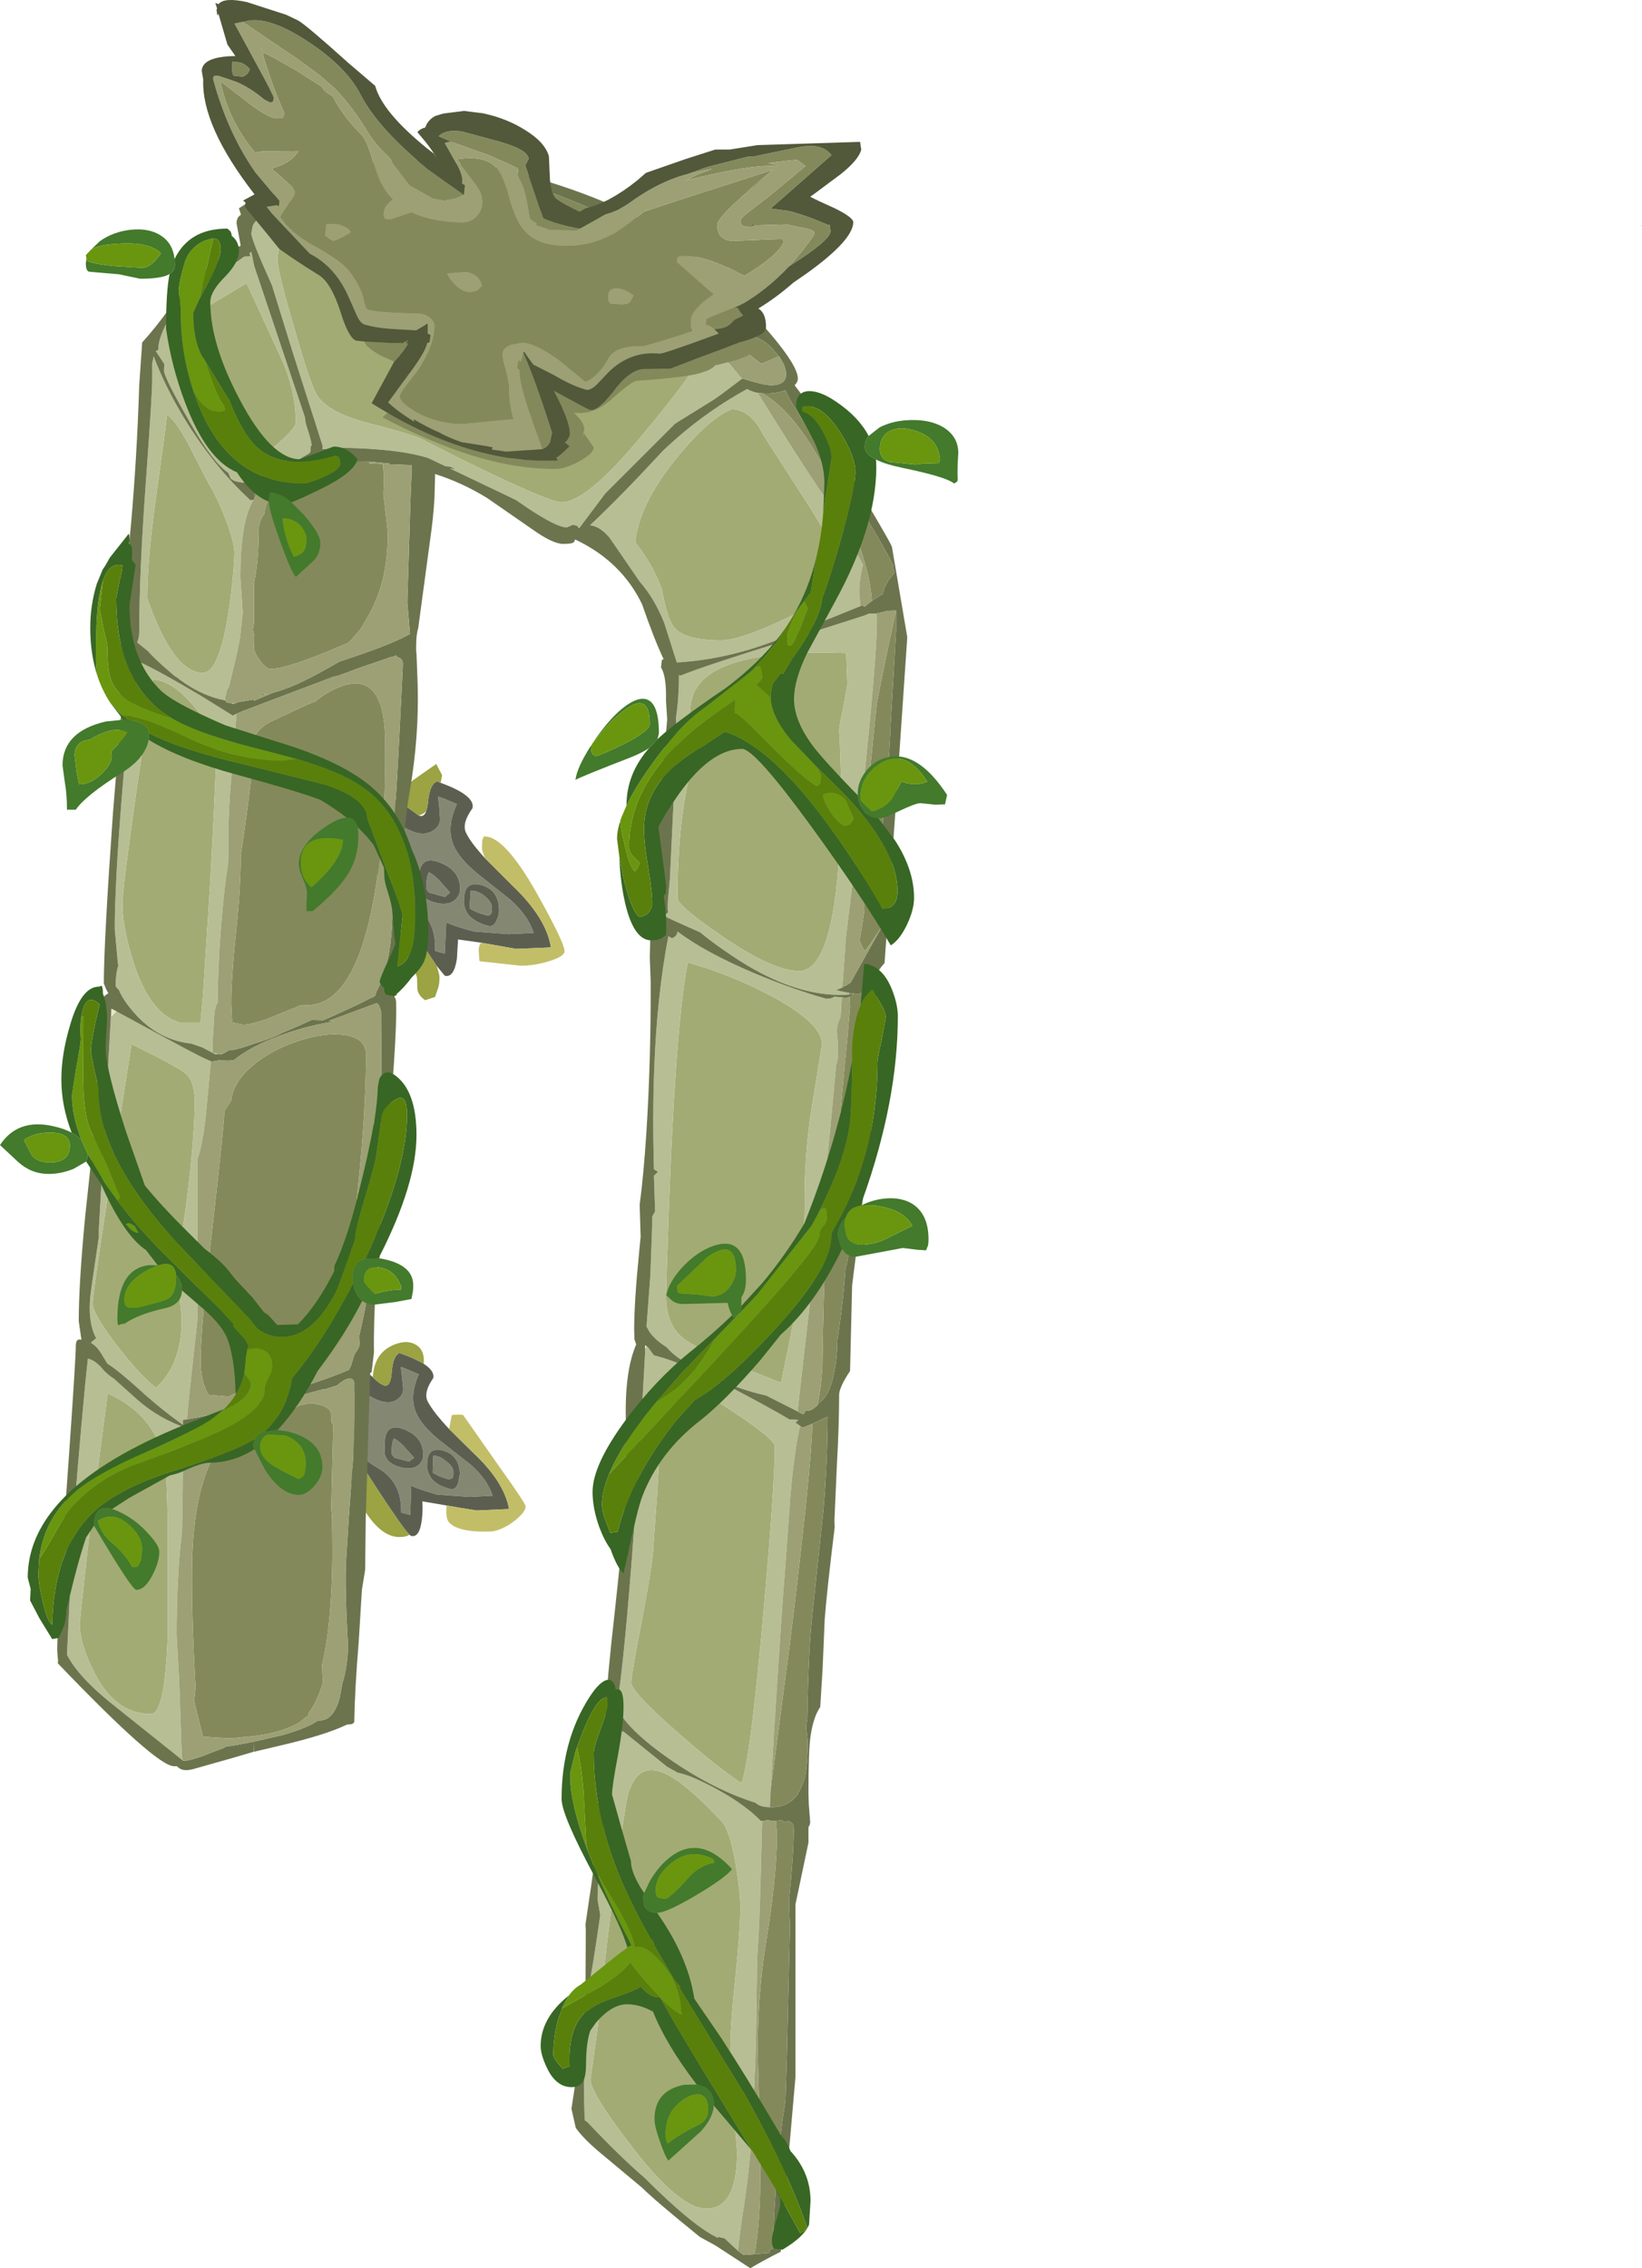 <?xml version="1.0" encoding="UTF-8" standalone="no"?>
<svg xmlns:ffdec="https://www.free-decompiler.com/flash" xmlns:xlink="http://www.w3.org/1999/xlink" ffdec:objectType="frame" height="384.5px" width="278.35px" xmlns="http://www.w3.org/2000/svg">
  <g transform="matrix(1.0, 0.0, 0.0, 1.0, 75.65, 196.5)">
    <use ffdec:characterId="2394" height="384.5" transform="matrix(1.0, 0.0, 0.0, 1.0, -75.65, -196.5)" width="278.35" xlink:href="#shape0"/>
  </g>
  <defs>
    <g id="shape0" transform="matrix(1.0, 0.0, 0.0, 1.0, 75.65, 196.5)">
      <path d="M1.8 -60.2 Q0.0 -56.3 1.2 -53.3 2.15 -51.0 5.3 -48.4 L10.9 -43.95 Q13.95 -41.2 14.8 -38.35 L10.55 -38.15 4.7 -38.6 Q1.45 -39.45 0.0 -40.15 L-0.25 -34.85 -1.9 -35.3 Q-1.65 -40.7 -5.7 -43.1 -7.95 -44.5 -8.55 -45.15 -9.85 -46.55 -9.85 -48.9 -9.85 -51.15 -9.4 -53.25 -8.9 -55.65 -8.05 -56.85 -4.7 -54.5 -2.6 -55.5 -1.05 -56.25 -1.05 -57.7 L-1.2 -59.85 -1.4 -61.5 -0.2 -61.05 1.8 -60.2 M8.55 -40.55 Q8.95 -41.4 8.95 -42.15 8.95 -45.6 6.0 -46.45 3.0 -47.3 3.0 -43.9 2.9 -43.05 3.35 -42.1 4.2 -40.35 7.1 -39.55 8.05 -39.3 8.55 -40.55 M7.4 -41.4 L6.95 -41.3 Q4.85 -41.85 3.95 -42.55 L4.15 -45.5 Q5.2 -45.6 6.45 -44.65 7.75 -43.6 7.75 -42.6 7.75 -41.55 7.4 -41.4 M1.6 -44.05 Q2.35 -44.85 2.35 -45.8 2.35 -49.0 -1.15 -50.3 -4.65 -51.7 -4.65 -47.4 -4.9 -46.5 -4.65 -45.75 -4.2 -44.1 -1.9 -43.5 0.4 -42.9 1.6 -44.05 M-2.95 -45.2 L-3.4 -45.85 Q-3.4 -47.85 -2.95 -48.65 -2.45 -48.45 -1.35 -47.45 L0.65 -45.2 -0.25 -44.45 -2.95 -45.2 M-3.25 51.85 Q-3.35 52.6 -2.85 53.55 -2.1 55.2 0.65 55.9 1.55 56.15 2.0 54.95 L2.3 53.4 Q2.25 50.2 -0.5 49.4 -3.3 48.6 -3.25 51.85 M-2.2 50.3 Q-1.25 50.15 -0.05 51.2 1.2 52.1 1.2 53.0 1.25 54.05 0.9 54.15 0.6 54.1 0.5 54.3 -1.45 53.75 -2.3 53.1 L-2.2 50.3 M-7.25 45.75 Q-10.5 44.55 -10.45 48.5 L-10.4 50.1 Q-9.95 51.65 -7.8 52.2 -5.65 52.8 -4.55 51.7 -3.85 50.95 -3.9 50.05 -3.95 47.0 -7.25 45.75 M-8.85 47.35 Q-8.4 47.5 -7.35 48.5 L-5.45 50.6 -6.3 51.25 -8.8 50.6 -9.25 50.0 Q-9.3 48.05 -8.85 47.35 M-7.7 35.25 Q-7.55 35.2 -6.55 35.65 L-4.65 36.45 Q-6.3 40.15 -5.15 42.9 -4.2 45.15 -1.2 47.6 L4.1 51.75 Q7.0 54.3 7.85 57.05 L3.9 57.25 -1.55 56.85 Q-4.6 56.0 -5.95 55.35 L-6.1 60.3 -7.65 59.9 Q-7.5 54.85 -11.35 52.5 -13.45 51.25 -14.0 50.65 -15.3 49.35 -15.35 47.1 -15.35 45.05 -14.95 43.0 -14.55 40.8 -13.8 39.6 -10.6 41.85 -8.7 40.95 -7.25 40.2 -7.3 38.85 L-7.5 36.85 -7.7 35.25" fill="#848873" fill-rule="evenodd" stroke="none"/>
      <path d="M1.8 -60.2 L-0.2 -61.05 -1.4 -61.5 -1.2 -59.85 -1.05 -57.7 Q-1.05 -56.25 -2.6 -55.5 -4.7 -54.5 -8.05 -56.85 -8.9 -55.65 -9.4 -53.25 -9.85 -51.15 -9.85 -48.9 -9.85 -46.55 -8.55 -45.15 -7.95 -44.5 -5.7 -43.1 -1.65 -40.7 -1.9 -35.3 L-0.25 -34.85 0.0 -40.15 Q1.45 -39.45 4.7 -38.6 L10.55 -38.15 14.8 -38.35 Q13.95 -41.2 10.9 -43.95 L5.3 -48.4 Q2.15 -51.0 1.2 -53.3 0.0 -56.3 1.8 -60.2 M5.9 -36.7 L2.0 -37.25 1.8 -33.95 Q1.3 -30.7 -0.25 -31.1 L-1.65 -32.8 -6.5 -40.1 -6.8 -40.6 -11.95 -48.95 Q-11.95 -50.8 -10.75 -55.65 -9.4 -61.2 -8.4 -60.95 L-7.4 -60.4 -6.45 -59.55 -4.65 -58.25 -4.5 -58.2 Q-3.8 -58.0 -3.4 -58.95 L-3.4 -59.0 -3.25 -59.6 -3.1 -60.4 -3.1 -60.6 Q-2.8 -63.6 -1.55 -64.05 L-0.95 -63.8 Q4.95 -61.65 4.45 -59.5 2.65 -57.0 3.3 -55.45 4.05 -53.75 6.6 -51.0 L11.3 -46.3 Q16.95 -40.9 17.75 -35.9 L11.85 -35.65 5.9 -36.7 M1.6 -44.05 Q0.4 -42.9 -1.9 -43.5 -4.2 -44.1 -4.65 -45.75 -4.9 -46.5 -4.65 -47.4 -4.65 -51.7 -1.15 -50.3 2.35 -49.0 2.35 -45.8 2.35 -44.85 1.6 -44.05 M7.4 -41.4 Q7.75 -41.55 7.75 -42.6 7.75 -43.6 6.45 -44.65 5.2 -45.6 4.15 -45.5 L3.95 -42.55 Q4.85 -41.85 6.95 -41.3 L7.4 -41.4 M8.55 -40.55 Q8.05 -39.3 7.1 -39.55 4.2 -40.35 3.35 -42.1 2.9 -43.05 3.0 -43.9 3.0 -47.3 6.0 -46.45 8.95 -45.6 8.95 -42.15 8.95 -41.4 8.55 -40.55 M-2.95 -45.2 L-0.25 -44.45 0.65 -45.2 -1.35 -47.45 Q-2.45 -48.45 -2.95 -48.65 -3.4 -47.85 -3.4 -45.85 L-2.95 -45.2 M-3.8 34.7 Q-1.95 35.9 -2.2 37.1 -3.85 39.45 -3.2 40.95 -2.35 42.7 0.5 45.75 L4.4 49.6 Q9.8 54.6 10.65 59.3 L5.15 59.55 4.85 59.5 2.35 59.1 0.05 58.7 -4.05 58.0 Q-3.95 59.7 -4.15 61.2 -4.55 64.25 -6.0 63.85 L-6.25 63.65 Q-7.4 62.5 -12.0 55.45 L-12.25 55.05 -14.1 52.2 -17.25 47.1 Q-17.3 45.35 -16.25 40.7 -15.15 35.55 -14.2 35.8 -13.45 36.0 -12.45 36.95 L-12.35 37.05 Q-11.25 38.15 -10.5 38.35 -9.45 38.65 -9.25 36.15 -9.05 33.3 -7.9 32.85 -5.25 33.8 -3.8 34.7 M-7.7 35.25 L-7.5 36.85 -7.3 38.85 Q-7.25 40.2 -8.7 40.95 -10.6 41.85 -13.8 39.6 -14.55 40.8 -14.95 43.0 -15.35 45.05 -15.35 47.1 -15.3 49.35 -14.0 50.65 -13.45 51.25 -11.35 52.5 -7.5 54.85 -7.65 59.9 L-6.1 60.3 -5.95 55.35 Q-4.6 56.0 -1.55 56.85 L3.9 57.25 7.85 57.05 Q7.0 54.3 4.1 51.75 L-1.2 47.6 Q-4.2 45.15 -5.15 42.9 -6.3 40.15 -4.65 36.45 L-6.55 35.65 Q-7.55 35.2 -7.7 35.25 M-8.85 47.35 Q-9.3 48.05 -9.25 50.0 L-8.8 50.6 -6.3 51.25 -5.45 50.6 -7.35 48.5 Q-8.4 47.5 -8.85 47.35 M-7.25 45.75 Q-3.95 47.0 -3.9 50.05 -3.85 50.95 -4.55 51.7 -5.65 52.8 -7.8 52.2 -9.95 51.65 -10.4 50.1 L-10.45 48.5 Q-10.5 44.55 -7.25 45.75 M-2.2 50.3 L-2.3 53.1 Q-1.45 53.75 0.5 54.3 0.6 54.1 0.9 54.15 1.25 54.05 1.2 53.0 1.2 52.1 -0.05 51.2 -1.25 50.15 -2.2 50.3 M-3.25 51.85 Q-3.3 48.6 -0.5 49.4 2.25 50.2 2.3 53.4 L2.0 54.95 Q1.55 56.15 0.65 55.9 -2.1 55.2 -2.85 53.55 -3.35 52.6 -3.25 51.85" fill="#5c5f50" fill-rule="evenodd" stroke="none"/>
      <path d="M6.6 -51.0 Q6.05 -52.25 6.05 -52.7 L6.1 -54.05 6.35 -54.7 Q9.75 -54.95 15.25 -45.25 20.05 -36.7 20.05 -35.25 20.05 -34.4 17.55 -33.6 15.05 -32.8 12.6 -32.8 L5.7 -33.55 5.6 -33.7 5.5 -35.45 Q5.5 -36.2 5.9 -36.7 L11.85 -35.65 17.75 -35.9 Q16.95 -40.9 11.3 -46.3 L6.6 -51.0 M0.5 45.75 L0.5 45.6 0.95 43.35 2.15 43.3 2.85 43.35 9.05 52.2 Q13.45 58.35 13.45 58.85 13.45 59.8 11.7 61.2 9.85 62.7 7.85 63.1 2.15 63.35 0.5 61.6 0.0 61.05 0.0 59.6 L0.05 58.7 2.35 59.1 4.85 59.5 5.15 59.55 10.65 59.3 Q9.8 54.6 4.4 49.6 L0.5 45.75" fill="#c2be67" fill-rule="evenodd" stroke="none"/>
      <path d="M-1.65 -32.8 Q-1.15 -31.45 -1.15 -30.8 -1.15 -29.55 -1.45 -28.8 L-1.9 -27.5 -3.6 -26.95 Q-4.7 -27.75 -4.9 -28.75 L-4.95 -30.6 Q-4.95 -31.15 -6.1 -33.6 -7.3 -36.05 -7.3 -37.4 -7.3 -39.95 -6.8 -40.6 L-6.5 -40.1 -1.65 -32.8 M-7.4 -60.4 L-7.5 -61.4 Q-7.5 -62.85 -5.55 -64.3 L-1.7 -67.0 -0.7 -65.1 -0.95 -63.8 -1.55 -64.05 Q-2.8 -63.6 -3.1 -60.6 L-3.1 -60.4 -3.25 -59.6 -3.4 -59.0 -3.4 -58.95 Q-4.0 -58.45 -4.65 -58.25 L-6.45 -59.55 -7.4 -60.4 M-12.45 36.95 Q-12.2 32.4 -8.15 31.2 -6.4 30.7 -5.15 31.45 -3.8 32.25 -3.8 34.1 L-3.8 34.7 Q-5.25 33.8 -7.9 32.85 -9.05 33.3 -9.25 36.15 -9.45 38.65 -10.5 38.35 -11.25 38.15 -12.35 37.05 L-12.45 36.95 M-6.25 63.65 Q-6.75 64.05 -7.95 64.05 -11.1 64.05 -14.0 59.3 -16.35 55.5 -16.35 54.25 L-16.25 52.5 -16.15 52.35 -14.1 52.2 -12.25 55.05 -12.0 55.45 Q-7.4 62.5 -6.25 63.65" fill="#9ba343" fill-rule="evenodd" stroke="none"/>
      <path d="M6.6 -159.35 Q21.15 -156.25 30.8 -149.95 41.8 -142.85 41.8 -134.2 41.8 -133.05 33.2 -122.7 23.8 -111.35 19.55 -111.35 17.75 -111.35 7.05 -116.45 L2.65 -118.6 Q0.35 -119.75 -1.8 -120.85 L-3.3 -121.6 Q-4.65 -122.6 -12.95 -124.7 -20.2 -126.55 -22.0 -129.65 -23.05 -131.4 -25.8 -141.0 -28.6 -150.55 -28.6 -152.4 -28.6 -158.95 -17.6 -160.75 -7.45 -162.35 6.6 -159.35 M32.05 -104.5 Q32.6 -110.9 38.95 -118.75 44.55 -125.65 48.45 -127.15 51.65 -127.0 53.7 -122.85 L61.35 -110.95 Q67.0 -102.15 67.0 -98.15 67.0 -96.2 58.4 -92.05 49.95 -87.95 46.6 -87.95 40.05 -87.95 38.45 -90.4 37.4 -91.95 36.55 -96.6 34.85 -101.15 32.05 -104.5 M68.0 -80.4 L67.3 -76.5 Q66.6 -73.45 66.6 -72.6 67.2 -62.4 66.65 -52.25 65.5 -31.9 59.8 -31.9 55.45 -31.9 47.05 -37.6 39.2 -42.95 39.2 -44.25 39.2 -58.1 41.8 -67.15 41.95 -68.05 41.4 -72.9 40.95 -77.0 42.1 -79.3 45.7 -86.6 67.8 -85.8 L68.0 -80.4 M40.95 -33.35 Q48.1 -31.35 55.05 -27.7 63.7 -23.05 63.7 -19.5 L62.25 -10.55 Q60.75 -2.05 60.75 6.65 60.75 15.95 59.95 21.45 59.55 24.5 56.75 37.9 43.4 32.7 40.4 30.55 37.25 28.2 37.25 23.2 38.5 -21.5 40.95 -33.35 M42.95 39.45 Q45.85 40.85 50.55 44.1 55.7 47.65 55.7 48.65 55.7 55.4 53.7 77.6 51.55 101.75 50.05 105.75 46.5 103.55 39.3 97.25 31.35 90.3 31.35 88.7 31.35 87.5 33.25 77.7 35.1 67.9 35.1 65.55 L35.7 57.45 36.4 45.65 Q35.7 41.75 36.15 39.95 37.05 36.65 42.95 39.45 M46.45 112.0 Q48.05 113.4 49.1 119.75 49.85 124.35 49.85 126.9 49.85 130.65 48.95 139.35 48.05 147.7 48.15 152.3 48.25 156.4 49.3 168.15 49.35 177.9 44.1 177.9 39.6 177.9 31.7 167.7 24.45 158.35 24.45 156.0 L25.65 147.35 Q26.8 139.65 26.8 137.15 26.8 136.1 28.3 124.6 29.9 112.2 30.7 108.1 32.45 101.1 38.5 104.9 41.7 106.95 46.45 112.0 M-45.8 -137.95 Q-45.8 -141.05 -42.3 -143.45 L-33.85 -148.5 -27.95 -135.7 Q-25.5 -130.3 -25.5 -124.8 -25.5 -124.05 -28.35 -121.45 -31.75 -118.35 -34.75 -118.35 -40.2 -118.35 -43.55 -127.85 -45.8 -134.35 -45.8 -137.95 M-49.4 -110.8 Q-47.5 -124.4 -47.35 -126.15 -46.05 -125.55 -43.7 -121.2 L-40.45 -114.85 Q-38.85 -112.25 -37.45 -108.6 -35.9 -104.6 -35.9 -102.6 -36.15 -97.45 -36.95 -92.45 -38.55 -82.45 -41.25 -82.45 -46.3 -82.45 -50.7 -95.1 -50.7 -101.15 -49.4 -110.8 M-49.7 -81.3 Q-46.5 -81.2 -42.7 -76.7 -39.0 -72.35 -39.0 -69.3 -39.0 -65.65 -40.0 -47.15 L-41.2 -28.25 -41.65 -23.15 -45.15 -23.15 Q-48.5 -24.1 -50.85 -28.25 -52.05 -30.35 -53.0 -33.3 -54.9 -39.25 -54.9 -43.3 -54.9 -45.75 -52.55 -62.25 L-49.7 -81.3 M-44.15 -14.5 Q-42.65 -13.2 -42.65 -9.75 -42.65 -5.0 -43.5 2.9 -44.3 10.1 -45.15 14.35 -45.8 18.0 -44.85 26.7 -44.7 34.65 -49.2 38.75 -52.1 36.5 -56.05 31.3 -59.95 26.1 -59.95 24.5 -59.95 22.1 -53.35 -19.5 -45.4 -15.6 -44.15 -14.5 M-47.2 66.1 L-47.2 67.5 -47.2 80.25 Q-47.65 94.05 -50.05 94.05 -56.05 94.05 -59.6 87.15 -62.15 82.25 -62.15 78.55 L-60.95 67.5 -60.25 61.55 -57.4 39.7 Q-49.65 43.15 -47.85 50.8 -47.2 53.6 -47.2 66.1" fill="#a3ab74" fill-rule="evenodd" stroke="none"/>
      <path d="M6.6 -159.35 Q-7.45 -162.35 -17.6 -160.75 -28.6 -158.95 -28.6 -152.4 -28.6 -150.55 -25.8 -141.0 -23.05 -131.4 -22.0 -129.65 -20.2 -126.55 -12.95 -124.7 -4.65 -122.6 -3.3 -121.6 L-1.8 -120.85 Q0.35 -119.75 2.65 -118.6 L7.05 -116.45 Q17.75 -111.35 19.55 -111.35 23.8 -111.35 33.2 -122.7 41.8 -133.05 41.8 -134.2 41.8 -142.85 30.8 -149.95 21.15 -156.25 6.6 -159.35 M-44.75 101.85 L-57.2 91.9 Q-62.4 87.65 -64.3 84.0 L-63.5 67.5 -63.45 65.3 -63.45 64.15 Q-61.6 41.2 -60.75 33.8 -59.75 34.05 -58.9 34.9 L-58.6 35.15 -58.45 35.35 Q-57.45 36.55 -56.4 37.15 L-52.45 40.7 Q-48.6 44.1 -43.8 45.65 L-44.65 48.8 Q-44.65 56.85 -44.8 63.25 -45.7 70.45 -45.7 80.65 L-45.35 87.05 -45.3 87.65 -44.85 100.6 -44.75 101.85 M-16.05 -166.2 L-15.45 -166.35 -3.9 -165.3 -3.85 -165.3 Q6.75 -165.1 17.2 -160.1 27.45 -155.25 37.55 -145.8 L38.7 -144.7 39.15 -144.25 39.35 -144.05 39.5 -143.9 48.25 -134.55 50.05 -132.4 50.15 -132.3 46.55 -129.6 45.5 -128.85 39.45 -125.1 38.75 -124.65 27.05 -112.95 26.95 -112.85 22.6 -107.05 22.4 -106.95 22.3 -107.3 21.5 -107.55 20.45 -107.1 Q18.7 -107.1 13.7 -110.45 L11.8 -111.75 8.15 -113.5 0.6 -117.1 1.6 -116.95 0.65 -117.4 -0.1 -117.45 -3.05 -118.85 Q-8.05 -120.45 -17.95 -120.6 L-21.0 -120.35 -20.95 -120.9 -26.05 -136.85 -29.55 -148.15 Q-33.05 -155.9 -33.05 -156.95 L-32.8 -158.25 Q-32.25 -159.5 -30.55 -159.85 L-28.5 -161.1 -24.5 -163.1 -22.55 -163.95 -22.3 -164.05 -20.3 -164.85 -16.05 -166.2 M70.2 -93.75 L55.5 -87.8 Q47.35 -84.7 39.1 -84.2 L39.05 -84.3 36.95 -90.9 Q35.3 -95.05 32.8 -97.9 L27.65 -105.4 Q25.95 -107.35 24.35 -107.45 29.3 -112.05 36.7 -120.05 43.3 -126.35 51.0 -130.55 51.8 -130.1 52.8 -129.9 L56.1 -124.6 Q62.1 -115.05 64.65 -111.55 L70.65 -100.8 70.5 -100.2 Q70.0 -97.85 70.0 -96.1 L70.2 -93.75 M32.05 -104.5 Q34.85 -101.15 36.55 -96.6 37.4 -91.95 38.45 -90.4 40.05 -87.95 46.6 -87.95 49.95 -87.95 58.4 -92.05 67.0 -96.2 67.0 -98.15 67.0 -102.15 61.35 -110.95 L53.7 -122.85 Q51.65 -127.0 48.45 -127.15 44.55 -125.65 38.95 -118.75 32.6 -110.9 32.05 -104.5 M67.15 -29.1 L66.1 -28.65 67.95 -28.25 68.25 -28.2 68.3 -27.9 67.1 -27.85 66.75 -27.85 Q58.3 -27.85 48.5 -34.45 45.4 -36.5 43.05 -38.45 38.95 -40.25 37.1 -41.15 L37.0 -41.35 37.15 -41.5 37.6 -41.8 Q37.45 -42.9 37.65 -44.7 L37.9 -47.35 39.05 -71.55 38.95 -74.9 Q39.45 -78.2 39.45 -82.1 L39.65 -81.95 Q43.8 -83.65 58.2 -88.1 L70.85 -92.15 71.7 -92.5 72.55 -92.5 72.9 -92.5 73.0 -91.3 73.0 -91.15 73.0 -91.0 73.0 -90.85 73.0 -90.7 73.0 -90.45 Q72.85 -84.25 71.0 -66.1 L70.85 -64.65 70.9 -64.9 69.55 -52.75 69.1 -48.5 69.1 -48.6 69.0 -47.85 68.45 -43.3 68.35 -42.55 67.8 -38.0 67.7 -37.35 67.7 -36.9 67.2 -29.85 67.15 -29.1 M59.55 42.75 L54.2 40.05 Q49.6 39.05 44.7 36.7 39.05 34.0 37.4 31.9 35.35 30.6 34.4 29.2 L33.95 28.35 34.6 19.6 34.9 11.35 34.9 9.8 Q35.25 9.8 34.9 9.75 L35.4 8.85 35.2 2.8 35.9 2.15 35.2 1.7 Q34.95 -7.8 35.25 -15.25 35.7 -27.65 37.65 -37.8 L38.25 -37.45 Q39.15 -37.8 39.2 -38.6 43.85 -35.05 52.4 -31.45 58.75 -28.8 64.4 -27.2 65.4 -27.2 65.75 -27.55 L67.05 -27.45 66.85 -24.05 Q66.25 -23.1 66.2 -21.65 66.7 -17.2 66.1 -16.05 L65.05 -4.7 63.9 6.5 Q62.85 13.85 60.8 31.75 L59.55 42.75 M68.0 -80.4 L67.8 -85.8 Q45.7 -86.6 42.1 -79.3 40.95 -77.0 41.4 -72.9 41.95 -68.05 41.8 -67.15 39.2 -58.1 39.2 -44.25 39.2 -42.95 47.05 -37.6 55.45 -31.9 59.8 -31.9 65.5 -31.9 66.65 -52.25 67.2 -62.4 66.6 -72.6 66.6 -73.45 67.3 -76.5 L68.0 -80.4 M40.95 -33.35 Q38.5 -21.5 37.25 23.2 37.25 28.2 40.4 30.55 43.4 32.7 56.75 37.9 59.55 24.5 59.95 21.45 60.75 15.95 60.75 6.65 60.75 -2.05 62.25 -10.55 L63.7 -19.5 Q63.7 -23.05 55.05 -27.7 48.1 -31.35 40.95 -33.35 M42.95 39.45 Q37.05 36.65 36.15 39.95 35.7 41.75 36.4 45.65 L35.7 57.45 35.1 65.55 Q35.1 67.9 33.25 77.7 31.35 87.5 31.35 88.7 31.35 90.3 39.3 97.25 46.5 103.55 50.05 105.75 51.55 101.75 53.7 77.6 55.7 55.4 55.7 48.65 55.7 47.65 50.55 44.1 45.85 40.85 42.95 39.45 M60.3 45.45 L59.95 45.3 Q58.95 49.7 58.3 57.55 L57.4 70.0 Q57.0 74.55 55.75 94.05 L55.75 94.5 55.7 94.8 55.6 96.4 55.55 97.1 55.5 98.45 55.05 105.8 55.0 106.85 55.0 106.75 54.85 109.85 Q53.1 109.8 52.45 109.1 45.3 106.85 37.95 101.75 31.95 97.6 29.7 94.3 L29.35 93.6 29.25 93.5 28.9 92.85 Q30.2 85.05 31.85 62.5 L32.35 55.45 32.45 54.5 32.45 54.15 32.5 53.8 32.5 53.4 32.55 52.6 32.65 51.6 32.7 51.05 33.7 32.85 33.7 32.1 34.0 31.75 34.25 31.95 35.2 33.25 Q41.8 34.85 56.35 43.05 L58.15 44.1 59.7 44.2 59.2 44.65 60.3 45.45 M49.45 185.05 L47.2 182.95 45.95 182.65 46.15 182.9 Q41.9 180.95 33.6 172.65 29.25 168.9 23.9 163.2 L23.45 162.9 23.5 162.6 23.45 162.55 23.45 162.5 Q23.05 152.2 24.3 139.35 24.7 137.85 26.1 128.15 L25.65 125.5 Q25.65 121.65 26.8 111.05 28.15 98.6 29.45 96.5 L29.95 97.2 29.95 96.95 37.45 103.0 39.25 104.0 Q41.15 104.4 43.75 105.7 50.05 108.8 53.35 112.2 L53.55 112.2 53.3 121.55 Q53.1 130.15 52.7 135.4 L52.5 149.25 Q52.3 157.3 51.8 163.15 51.8 168.55 50.4 177.85 49.75 181.9 49.45 185.05 M46.45 112.0 Q41.7 106.95 38.5 104.9 32.45 101.1 30.7 108.1 29.9 112.2 28.3 124.6 26.8 136.1 26.8 137.15 26.8 139.65 25.65 147.35 L24.45 156.0 Q24.45 158.35 31.7 167.7 39.6 177.9 44.1 177.9 49.35 177.9 49.3 168.15 48.25 156.4 48.15 152.3 48.05 147.7 48.95 139.35 49.85 130.65 49.85 126.9 49.85 124.35 49.1 119.75 48.05 113.4 46.45 112.0 M-33.2 -153.05 L-33.35 -153.55 -33.4 -153.55 -33.05 -153.8 -32.55 -151.4 -23.95 -125.75 Q-23.95 -124.95 -23.35 -123.25 -22.9 -121.8 -22.8 -120.95 L-22.95 -120.95 -23.05 -119.85 Q-23.25 -119.6 -23.65 -119.4 L-25.3 -118.45 -25.4 -118.4 Q-25.45 -118.75 -25.65 -118.4 L-27.45 -118.3 -29.25 -117.1 Q-32.8 -114.65 -33.35 -114.65 -35.85 -114.65 -36.55 -115.4 L-36.95 -116.35 Q-39.55 -118.1 -43.3 -124.65 -47.85 -132.5 -47.85 -133.7 L-47.8 -134.8 -49.25 -137.0 -48.8 -137.2 Q-48.9 -138.85 -47.4 -141.75 L-45.85 -144.65 -44.05 -146.1 -34.25 -153.0 -33.2 -153.05 M-45.8 -137.95 Q-45.8 -134.35 -43.55 -127.85 -40.2 -118.35 -34.75 -118.35 -31.75 -118.35 -28.35 -121.45 -25.5 -124.05 -25.5 -124.8 -25.5 -130.3 -27.95 -135.7 L-33.85 -148.5 -42.3 -143.45 Q-45.8 -141.05 -45.8 -137.95 M-37.55 -77.8 L-38.5 -78.0 Q-41.8 -78.85 -45.05 -81.2 L-45.3 -81.4 -45.55 -81.6 -45.95 -81.85 -46.45 -82.25 -46.85 -82.6 -47.25 -82.95 Q-49.4 -84.8 -50.65 -86.2 L-52.4 -87.6 Q-52.05 -88.35 -52.05 -89.35 -52.05 -99.25 -50.95 -114.45 -49.85 -129.65 -49.85 -132.15 L-49.85 -134.9 -49.6 -136.1 Q-47.65 -130.9 -44.3 -125.4 -39.35 -117.35 -33.2 -111.7 L-32.65 -111.75 -32.95 -111.3 Q-34.9 -107.6 -34.9 -98.65 L-34.5 -92.75 -34.5 -92.7 -34.85 -89.45 -34.9 -88.95 -34.9 -88.75 Q-35.25 -86.6 -36.15 -82.95 L-36.85 -80.05 Q-37.25 -79.55 -37.25 -79.05 L-37.25 -78.95 -37.5 -78.3 -37.45 -77.9 -37.55 -77.8 M-49.4 -110.8 Q-50.7 -101.15 -50.7 -95.1 -46.3 -82.45 -41.25 -82.45 -38.55 -82.45 -36.95 -92.45 -36.15 -97.45 -35.9 -102.6 -35.9 -104.6 -37.45 -108.6 -38.85 -112.25 -40.45 -114.85 L-43.7 -121.2 Q-46.05 -125.55 -47.35 -126.15 -47.5 -124.4 -49.4 -110.8 M-38.9 -17.8 L-39.1 -17.75 -41.35 -18.95 -43.25 -19.6 Q-48.4 -20.15 -52.25 -24.1 -54.35 -26.3 -55.3 -28.25 L-55.4 -28.4 -55.4 -28.55 -56.05 -29.3 Q-56.05 -31.45 -55.6 -32.8 L-55.7 -33.5 -56.2 -39.05 Q-56.2 -46.65 -54.95 -62.05 L-54.4 -68.6 -54.4 -68.3 Q-54.0 -68.7 -54.0 -69.2 L-52.9 -78.3 Q-52.4 -82.0 -52.25 -84.4 -48.7 -82.8 -41.35 -78.4 L-36.2 -75.2 -35.55 -75.5 -36.35 -65.9 Q-36.95 -59.1 -36.95 -54.6 L-36.95 -51.45 -37.0 -50.0 Q-37.6 -46.25 -38.0 -41.5 -38.7 -33.65 -38.75 -26.5 -39.3 -25.75 -39.35 -23.85 L-39.6 -20.1 -39.6 -18.05 -38.85 -17.9 -38.9 -17.8 M-49.7 -81.3 L-52.55 -62.25 Q-54.9 -45.75 -54.9 -43.3 -54.9 -39.25 -53.0 -33.3 -52.05 -30.35 -50.85 -28.25 -48.5 -24.1 -45.15 -23.15 L-41.65 -23.15 -41.2 -28.25 -40.0 -47.15 Q-39.0 -65.65 -39.0 -69.3 -39.0 -72.35 -42.7 -76.7 -46.5 -81.2 -49.7 -81.3 M-56.8 -24.15 L-56.15 -24.85 -55.9 -25.05 -47.5 -20.5 Q-40.25 -16.55 -39.65 -16.55 L-39.9 -16.6 -40.65 -8.55 Q-41.15 -3.05 -42.15 -0.05 L-42.15 26.95 -43.65 40.7 -43.95 44.1 -44.65 44.2 -44.65 44.95 -44.7 44.95 -45.35 44.5 Q-47.7 42.85 -51.2 39.8 L-51.9 39.15 Q-55.55 35.85 -57.45 34.65 L-58.45 33.0 Q-59.2 31.75 -60.25 31.1 L-59.35 30.35 Q-61.0 27.3 -60.15 21.75 L-58.9 13.2 -58.9 12.2 -58.9 12.05 -58.9 11.95 -56.95 -22.4 -56.85 -24.15 -56.8 -24.15 M-44.15 -14.5 Q-45.4 -15.6 -53.35 -19.5 -59.95 22.1 -59.95 24.5 -59.95 26.1 -56.05 31.3 -52.1 36.5 -49.2 38.75 -44.7 34.65 -44.85 26.7 -45.8 18.0 -45.15 14.35 -44.3 10.1 -43.5 2.9 -42.65 -5.0 -42.65 -9.75 -42.65 -13.2 -44.15 -14.5 M-47.2 66.1 Q-47.2 53.6 -47.85 50.8 -49.65 43.15 -57.4 39.7 L-60.25 61.55 -60.95 67.5 -62.15 78.55 Q-62.15 82.25 -59.6 87.15 -56.05 94.05 -50.05 94.05 -47.65 94.05 -47.2 80.25 L-47.2 67.5 -47.2 66.1" fill="#b7be94" fill-rule="evenodd" stroke="none"/>
      <path d="M-32.65 98.75 L-32.65 100.45 -36.4 101.55 -42.95 103.4 Q-44.8 103.9 -45.65 102.9 L-46.15 102.9 Q-49.15 102.9 -65.85 85.45 L-65.8 84.85 -65.85 84.7 -65.95 83.2 Q-65.95 79.4 -65.0 71.95 L-64.5 67.5 -64.35 65.95 -64.4 65.95 -64.7 65.85 Q-65.0 65.85 -65.0 64.9 L-63.9 49.4 Q-62.8 33.6 -62.8 31.65 -62.8 30.65 -62.25 30.55 L-61.85 30.6 -62.3 27.45 Q-62.3 21.0 -61.2 9.6 L-59.35 -7.7 -59.0 -16.3 Q-58.7 -22.2 -58.7 -25.35 -58.55 -27.55 -57.3 -28.1 L-57.35 -28.25 -57.65 -28.8 -58.05 -29.8 Q-58.05 -36.8 -56.5 -58.7 L-55.05 -76.4 -55.7 -86.2 Q-55.25 -86.85 -55.05 -87.8 L-54.55 -88.0 -55.05 -88.6 -55.05 -92.05 -55.05 -94.3 Q-54.2 -99.4 -53.5 -107.0 -52.45 -118.65 -52.05 -131.2 L-51.55 -138.45 Q-49.35 -140.85 -46.9 -144.25 L-43.85 -148.65 -42.25 -149.75 Q-38.2 -152.5 -36.95 -154.0 L-34.85 -154.85 -35.55 -158.65 Q-35.55 -159.65 -34.8 -160.1 L-35.15 -161.2 -33.4 -162.3 -32.95 -162.45 -32.75 -162.1 -32.65 -161.85 -31.15 -162.95 -17.8 -167.1 -11.1 -169.25 -6.05 -169.45 1.95 -168.7 9.1 -168.05 Q18.1 -165.65 23.95 -163.4 34.45 -159.4 41.8 -153.55 59.6 -136.4 59.6 -132.35 59.6 -131.7 59.05 -131.2 L62.45 -126.7 Q64.15 -123.25 68.15 -116.55 75.35 -104.55 75.55 -103.8 L78.15 -88.5 76.2 -59.8 74.3 -33.25 Q73.0 -31.8 73.0 -31.2 73.0 -24.2 72.6 -19.9 72.2 -15.6 72.2 -11.25 L72.35 -9.4 72.3 -7.1 70.25 9.85 68.8 21.4 68.45 35.9 Q66.6 38.7 66.6 39.95 66.6 45.15 66.2 52.2 L65.8 61.3 65.85 62.35 Q64.45 73.8 64.15 78.05 L63.8 86.35 63.4 92.85 Q62.25 94.5 61.75 97.8 61.4 100.1 61.4 107.4 L61.45 109.15 61.45 109.2 61.45 109.25 61.7 112.45 61.6 112.85 61.4 113.25 61.4 113.8 61.4 115.85 59.2 126.3 59.2 155.55 57.55 174.45 56.7 185.2 Q53.7 186.7 51.55 188.0 L45.65 184.15 43.0 182.7 Q35.35 176.5 33.2 174.35 L25.65 168.05 Q23.15 165.9 21.95 164.2 L21.2 160.85 21.25 160.8 Q23.6 145.55 23.6 141.45 L23.65 130.65 23.6 129.7 24.25 125.3 Q25.5 117.15 25.5 113.75 25.5 112.0 25.85 108.1 L26.15 102.1 Q26.15 97.9 27.3 95.4 27.15 95.05 27.15 94.4 L26.8 93.9 Q26.8 93.45 27.1 92.95 27.2 88.65 28.55 76.85 29.95 64.25 29.95 60.75 30.8 57.3 30.45 44.5 30.2 36.0 32.2 31.4 L31.9 30.55 31.85 28.9 Q31.85 24.3 32.7 15.7 L32.95 13.15 32.8 8.2 32.8 7.6 Q33.45 2.7 33.9 -4.15 34.7 -16.45 34.65 -30.1 L34.5 -34.15 34.65 -40.3 35.45 -40.35 35.5 -41.15 35.25 -41.25 Q34.9 -41.5 34.9 -42.55 34.9 -44.85 36.25 -60.65 L37.45 -74.55 37.25 -77.7 Q37.35 -81.9 36.4 -83.35 L36.55 -84.65 36.85 -84.75 Q35.2 -88.25 33.2 -94.05 29.7 -101.35 21.85 -105.05 L21.7 -104.7 Q21.6 -104.3 19.8 -104.3 18.05 -104.3 14.55 -106.8 L6.9 -112.1 Q2.65 -114.7 -1.9 -116.15 L-1.9 -115.55 -2.0 -112.05 Q-2.2 -108.65 -2.7 -105.25 L-4.75 -90.05 Q-5.1 -88.9 -5.1 -87.1 L-5.1 -85.95 -5.05 -85.8 -4.85 -80.5 Q-4.6 -71.7 -6.15 -62.6 -7.65 -54.3 -7.45 -42.65 L-7.45 -41.2 -7.55 -40.85 Q-7.6 -38.9 -8.15 -33.45 L-8.65 -28.45 -8.55 -28.25 -8.55 -28.15 -8.35 -27.85 -8.75 -27.65 -8.8 -27.5 Q-8.5 -27.25 -8.5 -26.45 -8.3 -20.2 -10.4 2.05 -12.45 23.55 -12.25 32.7 L-12.65 36.1 -12.9 36.25 -13.65 60.85 -13.75 69.6 -14.3 73.0 -14.85 81.95 Q-15.5 89.75 -15.6 95.45 L-15.95 95.75 -16.85 95.85 Q-20.45 97.6 -28.15 99.4 L-32.6 100.45 -32.65 98.75 -27.7 97.6 Q-23.5 96.4 -21.75 95.15 L-21.5 95.15 Q-19.55 95.15 -18.5 92.6 L-18.1 91.45 -17.6 88.8 Q-16.75 86.05 -16.65 82.6 -17.2 73.05 -17.0 68.45 L-16.95 67.5 -16.7 63.65 -16.55 61.05 -15.95 52.85 Q-15.5 47.6 -15.5 40.1 L-15.55 39.15 -15.55 38.45 Q-15.55 36.85 -16.8 37.25 -17.55 37.5 -18.5 38.35 L-20.85 39.1 -20.7 38.95 -30.5 41.6 Q-35.1 41.6 -39.25 44.95 L-39.35 45.05 -41.6 45.75 -42.3 45.95 -43.75 45.45 -44.05 45.35 -43.75 45.55 -43.3 45.8 -43.55 45.75 -43.8 45.65 Q-48.6 44.1 -52.45 40.7 L-56.4 37.15 Q-57.45 36.55 -58.45 35.35 L-58.6 35.15 -58.9 34.9 Q-59.75 34.05 -60.75 33.8 -61.6 41.2 -63.45 64.15 L-63.45 65.3 -63.5 67.5 -64.3 84.0 Q-62.4 87.65 -57.2 91.9 L-44.75 101.85 -44.65 101.95 -44.35 101.95 -44.25 101.95 -44.15 101.95 Q-42.85 101.85 -38.8 100.2 L-37.6 99.75 -37.6 99.7 -37.1 99.5 -36.35 99.45 -32.65 98.75 M56.4 -136.1 L55.15 -137.55 Q53.75 -138.95 52.25 -139.4 47.55 -147.45 36.35 -154.7 23.65 -163.0 6.95 -167.05 L3.15 -167.7 -8.0 -167.5 Q-11.75 -167.4 -16.05 -166.2 L-20.3 -164.85 -22.3 -164.05 -22.55 -163.95 -24.5 -163.1 -28.5 -161.1 -30.55 -159.85 Q-32.25 -159.5 -32.8 -158.25 L-33.05 -156.95 Q-33.05 -155.9 -29.55 -148.15 L-26.05 -136.85 -20.95 -120.9 -21.0 -120.35 -17.95 -120.6 Q-8.05 -120.45 -3.05 -118.85 L-0.1 -117.45 0.65 -117.4 1.6 -116.95 0.6 -117.1 8.15 -113.5 11.8 -111.75 13.7 -110.45 Q18.7 -107.1 20.45 -107.1 L21.5 -107.55 22.3 -107.3 22.4 -106.95 22.6 -107.05 26.95 -112.85 27.05 -112.95 38.75 -124.65 39.45 -125.1 45.5 -128.85 46.55 -129.6 50.15 -132.3 50.5 -132.25 Q53.85 -131.2 55.05 -131.2 57.6 -131.2 57.6 -133.05 57.6 -134.45 56.4 -136.1 M52.8 -129.9 Q51.8 -130.1 51.0 -130.55 43.3 -126.35 36.7 -120.05 29.3 -112.05 24.35 -107.45 25.95 -107.35 27.65 -105.4 L32.8 -97.9 Q35.3 -95.05 36.95 -90.9 L39.05 -84.3 39.1 -84.2 Q47.35 -84.7 55.5 -87.8 L70.2 -93.75 70.5 -93.9 70.9 -93.65 72.15 -94.65 73.6 -95.6 74.1 -95.85 74.1 -96.0 Q74.1 -96.75 74.95 -98.1 L75.95 -99.4 75.7 -100.55 75.7 -100.8 Q72.25 -107.55 65.15 -118.0 58.2 -128.35 57.5 -130.35 56.0 -129.8 54.4 -129.8 L54.3 -129.8 53.2 -129.85 53.15 -129.85 52.8 -129.9 M73.8 -39.35 L74.1 -42.15 74.05 -51.0 Q73.85 -56.45 74.15 -58.7 74.9 -64.05 75.35 -74.05 L76.25 -89.5 76.25 -93.0 74.8 -92.95 72.9 -92.5 72.55 -92.5 71.7 -92.5 70.85 -92.15 58.2 -88.1 Q43.8 -83.65 39.65 -81.95 L39.45 -82.1 Q39.45 -78.2 38.95 -74.9 L39.05 -71.55 37.9 -47.35 37.65 -44.7 Q37.45 -42.9 37.6 -41.8 L37.15 -41.5 37.0 -41.35 37.1 -41.15 Q38.95 -40.25 43.05 -38.45 45.4 -36.5 48.5 -34.45 58.3 -27.85 66.75 -27.85 L67.1 -27.85 68.3 -27.9 68.9 -28.0 68.9 -27.7 68.35 -27.5 67.8 -27.35 67.3 -27.4 67.05 -27.45 65.75 -27.55 Q65.4 -27.2 64.4 -27.2 58.75 -28.8 52.4 -31.45 43.85 -35.05 39.2 -38.6 39.15 -37.8 38.25 -37.45 L37.65 -37.8 Q35.7 -27.65 35.25 -15.25 34.95 -7.8 35.2 1.7 L35.9 2.15 35.2 2.8 35.4 8.85 34.9 9.75 Q35.25 9.8 34.9 9.8 L34.9 11.35 34.6 19.6 33.95 28.35 34.4 29.2 Q35.35 30.6 37.4 31.9 39.05 34.0 44.7 36.7 49.6 39.05 54.2 40.05 L59.55 42.75 59.8 42.9 60.55 43.25 60.95 42.65 61.1 42.65 Q62.05 42.65 62.9 41.7 L63.3 41.2 Q64.9 40.15 65.65 36.65 66.25 34.1 66.3 30.75 L66.55 29.0 Q67.4 23.0 67.7 18.3 L67.95 17.7 Q69.85 5.3 69.85 -3.25 L70.3 -9.1 70.5 -11.8 70.65 -13.55 70.7 -14.55 71.5 -25.9 71.4 -27.7 71.05 -28.4 69.85 -28.0 69.55 -28.0 69.4 -28.05 68.25 -28.2 67.95 -28.25 66.1 -28.65 67.15 -29.1 67.65 -29.4 67.7 -29.4 68.55 -29.95 73.75 -39.25 73.8 -39.35 M62.05 44.85 L60.45 45.5 60.4 45.5 60.3 45.45 59.2 44.65 59.7 44.2 58.15 44.1 56.35 43.05 Q41.8 34.85 35.2 33.25 L34.25 31.95 34.0 31.75 33.7 31.55 33.7 32.85 32.7 51.05 32.65 51.6 32.55 52.6 32.5 53.4 32.5 53.8 32.45 54.15 32.45 54.5 32.35 55.45 31.85 62.5 Q30.2 85.05 28.9 92.85 L29.25 93.5 29.35 93.6 29.7 94.3 Q31.95 97.6 37.95 101.75 45.3 106.85 52.45 109.1 53.1 109.8 54.85 109.85 L55.05 109.85 Q58.0 109.85 59.55 107.7 L59.8 107.15 59.85 107.2 60.6 105.45 Q61.25 103.3 61.25 98.6 L61.0 96.2 61.2 94.7 Q61.4 83.05 62.05 77.25 L63.95 59.3 Q64.6 51.65 64.65 43.65 L62.05 44.85 M53.55 112.2 L53.35 112.2 Q50.05 108.8 43.75 105.7 41.15 104.4 39.25 104.0 L37.45 103.0 29.95 96.95 29.95 97.2 29.45 96.5 Q28.15 98.6 26.8 111.05 25.65 121.65 25.65 125.5 L26.1 128.15 Q24.7 137.85 24.3 139.35 23.05 152.2 23.45 162.5 L23.45 162.55 23.5 162.6 23.45 162.9 23.9 163.2 Q29.25 168.9 33.6 172.65 41.9 180.95 46.15 182.9 L45.95 182.65 47.2 182.95 49.45 185.05 50.4 185.75 51.25 185.7 54.75 185.4 54.8 184.9 55.4 184.65 Q55.45 178.9 56.15 170.65 56.7 164.25 57.5 159.65 L57.75 151.75 58.25 130.3 58.1 125.6 Q58.9 117.75 58.9 113.75 58.9 112.7 58.65 112.55 L58.05 112.2 56.95 112.3 57.0 112.0 55.85 112.2 55.7 112.2 54.45 112.05 53.55 112.2 M-33.45 -155.25 L-33.4 -155.25 -33.4 -155.35 -33.45 -155.25 M-33.2 -153.05 L-34.25 -153.0 -44.05 -146.1 -45.85 -144.65 -47.4 -141.75 Q-48.9 -138.85 -48.8 -137.2 L-49.25 -137.0 -47.8 -134.8 -47.85 -133.7 Q-47.85 -132.5 -43.3 -124.65 -39.55 -118.1 -36.95 -116.35 L-36.55 -115.4 Q-35.85 -114.65 -33.35 -114.65 -32.8 -114.65 -29.25 -117.1 L-27.45 -118.3 -25.65 -118.4 Q-25.45 -118.75 -25.4 -118.4 L-25.3 -118.45 -23.65 -119.4 Q-23.25 -119.6 -23.05 -119.85 L-22.95 -120.95 -22.8 -120.95 Q-22.9 -121.8 -23.35 -123.25 -23.95 -124.95 -23.95 -125.75 L-32.55 -151.4 -33.05 -153.8 -33.4 -153.55 -33.35 -153.55 -33.2 -153.05 M-9.75 -169.25 L-10.05 -169.25 -9.75 -169.25 M-32.65 -111.75 L-33.2 -111.7 Q-39.35 -117.35 -44.3 -125.4 -47.65 -130.9 -49.6 -136.1 L-49.85 -134.9 -49.85 -132.15 Q-49.85 -129.65 -50.95 -114.45 -52.05 -99.25 -52.05 -89.35 -52.05 -88.35 -52.4 -87.6 L-50.65 -86.2 Q-49.4 -84.8 -47.25 -82.95 L-46.85 -82.6 -46.45 -82.25 -45.95 -81.85 -45.55 -81.6 -45.3 -81.4 -45.05 -81.2 Q-41.8 -78.85 -38.5 -78.0 L-37.55 -77.8 -37.45 -77.8 -37.2 -77.4 -36.35 -77.3 -36.15 -77.2 -36.05 -77.15 -35.1 -77.55 -34.9 -77.55 -33.1 -77.85 -33.0 -77.85 -32.6 -77.95 -32.6 -77.7 -29.3 -79.1 Q-25.75 -80.0 -20.15 -83.2 L-18.1 -84.35 -14.55 -85.55 Q-8.65 -87.6 -6.15 -89.05 L-6.6 -94.45 -6.05 -112.2 -5.9 -115.7 -5.9 -116.4 -5.85 -117.45 -5.85 -117.65 -9.7 -117.8 -9.7 -117.95 -9.95 -117.95 -13.05 -118.25 -18.75 -118.2 -18.55 -118.35 -20.35 -118.2 -20.75 -118.5 Q-21.5 -118.1 -22.55 -118.1 L-22.7 -118.2 Q-23.75 -117.7 -24.45 -117.7 L-25.3 -117.75 -25.35 -117.7 Q-25.4 -117.45 -26.0 -117.0 L-28.45 -115.75 -29.25 -115.4 -31.0 -114.7 -31.8 -113.5 -32.55 -112.65 -32.55 -111.95 -32.65 -111.75 M-38.75 -17.85 L-38.25 -17.75 Q-37.7 -17.9 -36.9 -18.45 -35.55 -18.5 -32.25 -19.7 -30.45 -20.2 -28.55 -21.05 L-27.75 -21.45 -25.5 -22.4 -22.85 -23.6 -20.9 -23.55 Q-19.35 -24.2 -17.75 -24.95 -14.95 -26.2 -12.65 -27.4 L-12.45 -27.35 -12.3 -27.6 -12.0 -27.75 -11.9 -28.25 -11.9 -28.3 Q-9.4 -32.85 -9.15 -40.85 -9.0 -45.75 -9.0 -55.2 -8.55 -60.1 -7.95 -71.85 L-7.35 -83.9 Q-7.35 -85.0 -8.45 -85.15 L-8.45 -85.4 -9.3 -85.1 -9.5 -85.1 -10.45 -84.75 -14.55 -83.35 -18.2 -82.0 -19.2 -81.75 -21.85 -80.75 -34.65 -75.9 -35.55 -75.5 -36.2 -75.2 -41.35 -78.4 Q-48.7 -82.8 -52.25 -84.4 -52.4 -82.0 -52.9 -78.3 L-54.0 -69.2 Q-54.0 -68.7 -54.4 -68.3 L-54.4 -68.6 -54.95 -62.05 Q-56.2 -46.65 -56.2 -39.05 L-55.7 -33.5 -55.6 -32.8 Q-56.05 -31.45 -56.05 -29.3 L-55.4 -28.55 -55.4 -28.4 -55.3 -28.25 Q-54.35 -26.3 -52.25 -24.1 -48.4 -20.15 -43.25 -19.6 L-41.35 -18.95 -39.1 -17.75 -38.9 -17.8 -38.75 -17.85 M-31.6 -78.55 L-31.3 -78.8 -30.3 -78.9 -31.6 -78.55 M-55.9 -25.05 L-56.75 -25.5 -56.8 -24.15 -56.85 -24.15 -56.95 -22.4 -58.9 11.95 -58.9 12.05 -58.9 12.2 -58.9 13.2 -60.15 21.75 Q-61.0 27.3 -59.35 30.35 L-60.25 31.1 Q-59.2 31.75 -58.45 33.0 L-57.45 34.65 Q-55.55 35.85 -51.9 39.15 L-51.2 39.8 Q-47.7 42.85 -45.35 44.5 L-44.65 45.0 -44.65 44.95 -44.65 44.2 -43.95 44.1 Q-39.95 43.45 -35.8 42.25 L-35.15 42.05 -32.6 41.25 -32.6 40.85 -31.4 40.55 -28.85 39.85 Q-21.35 37.8 -16.5 35.7 L-16.15 35.0 -15.55 33.05 Q-14.7 31.9 -14.7 31.35 L-14.75 29.9 Q-12.05 18.65 -11.4 4.05 -10.9 -6.0 -11.05 -25.1 L-11.45 -26.2 -11.65 -26.3 -11.8 -26.45 -19.9 -23.45 -19.0 -23.35 -19.85 -23.2 Q-24.15 -22.45 -28.3 -20.9 -33.15 -19.1 -36.0 -16.8 L-36.85 -16.7 -38.6 -16.75 -39.65 -16.55 Q-40.25 -16.55 -47.5 -20.5 L-55.9 -25.05" fill="#6c744e" fill-rule="evenodd" stroke="none"/>
      <path d="M56.4 -136.1 L56.1 -136.0 Q53.7 -134.85 53.35 -134.85 53.25 -134.85 40.35 -145.3 26.6 -156.25 22.1 -158.4 L17.2 -160.1 Q6.75 -165.1 -3.85 -165.3 L-3.9 -165.3 -15.45 -166.35 -16.05 -166.2 Q-11.75 -167.4 -8.0 -167.5 L3.15 -167.7 6.95 -167.05 Q23.65 -163.0 36.35 -154.7 47.55 -147.45 52.25 -139.4 53.75 -138.95 55.15 -137.55 L56.4 -136.1 M53.2 -129.85 L54.3 -129.8 54.4 -129.8 Q56.0 -129.8 57.5 -130.35 58.2 -128.35 65.15 -118.0 72.25 -107.55 75.7 -100.8 L75.7 -100.55 75.95 -99.4 74.95 -98.1 Q74.1 -96.75 74.1 -96.0 L74.1 -95.85 73.6 -95.6 72.15 -94.65 Q71.65 -102.2 65.45 -114.6 59.3 -126.8 53.55 -129.8 L53.2 -129.85 M76.25 -93.0 L76.25 -89.5 75.35 -74.05 Q74.9 -64.05 74.15 -58.7 73.85 -56.45 74.05 -51.0 L74.1 -42.15 73.8 -39.35 Q71.3 -35.55 70.9 -35.3 70.4 -36.15 70.05 -37.15 L70.35 -38.7 70.85 -42.0 71.55 -63.05 72.95 -77.05 Q74.35 -84.45 76.25 -93.0 M67.65 -29.4 L67.15 -29.1 67.2 -29.85 67.2 -29.4 67.65 -29.4 M68.25 -28.2 L69.4 -28.05 69.55 -28.0 69.85 -28.0 71.05 -28.4 71.4 -27.7 71.5 -25.9 70.7 -14.55 70.65 -13.55 70.5 -11.8 70.3 -9.1 69.85 -3.25 Q69.85 5.3 67.95 17.7 L67.7 18.3 Q67.4 23.0 66.55 29.0 L66.3 30.75 Q66.25 34.1 65.65 36.65 64.9 40.15 63.3 41.2 L62.9 41.7 Q63.5 39.1 63.75 35.4 63.95 20.9 64.35 16.4 L66.15 -0.95 67.5 -15.5 68.0 -20.65 68.45 -25.8 68.35 -27.5 68.9 -27.7 68.9 -28.0 68.3 -27.9 68.25 -28.2 M55.0 106.75 L58.3 81.7 Q61.9 52.35 62.05 44.85 L64.65 43.65 Q64.6 51.65 63.95 59.3 L62.05 77.25 Q61.4 83.05 61.2 94.7 L61.0 96.2 61.25 98.6 Q61.25 103.3 60.6 105.45 L59.85 107.2 59.8 107.15 59.55 107.7 Q58.0 109.85 55.05 109.85 L54.85 109.85 55.0 106.75 M55.85 112.2 L57.0 112.0 56.95 112.3 58.05 112.2 58.65 112.55 Q58.9 112.7 58.9 113.75 58.9 117.75 58.1 125.6 L58.25 130.3 57.75 151.75 57.5 159.65 Q56.7 164.25 56.15 170.65 55.45 178.9 55.4 184.65 L54.8 184.9 54.75 185.4 51.25 185.7 52.25 185.6 Q52.9 182.2 53.15 176.95 53.4 171.1 52.85 153.7 52.55 142.8 54.25 132.5 56.05 121.5 56.05 114.15 L55.85 112.2 M-32.55 -111.95 L-32.55 -112.65 -31.8 -113.5 -31.0 -114.7 -29.25 -115.4 Q-31.3 -114.0 -32.55 -111.95 M-26.0 -117.0 Q-25.4 -117.45 -25.35 -117.7 L-25.3 -117.75 -24.45 -117.7 Q-23.75 -117.7 -22.7 -118.2 L-22.55 -118.1 Q-21.5 -118.1 -20.75 -118.5 L-20.35 -118.2 Q-23.55 -117.9 -26.0 -117.0 M-18.75 -118.2 L-13.05 -118.25 -13.05 -117.95 -10.7 -117.85 -10.7 -117.7 -10.6 -115.9 -10.6 -114.75 -10.65 -112.65 -10.3 -109.75 -9.9 -106.25 Q-9.9 -99.3 -12.05 -94.45 L-12.7 -93.05 -13.0 -92.45 -14.6 -89.75 -16.55 -87.55 -20.25 -86.0 Q-27.4 -83.1 -29.75 -83.1 -30.55 -83.1 -31.6 -84.55 -32.6 -85.95 -32.6 -86.7 L-32.55 -88.8 -32.8 -89.75 -32.6 -90.95 -32.6 -97.65 Q-31.8 -101.3 -31.8 -106.7 -31.8 -108.05 -30.85 -109.4 -30.1 -115.25 -21.85 -117.45 L-19.05 -118.0 -18.75 -118.2 M-14.55 -117.9 L-14.7 -117.9 -14.55 -117.9 M-24.45 -76.65 L-22.65 -77.45 -22.3 -77.5 Q-20.35 -79.15 -18.35 -79.95 -10.35 -83.3 -10.35 -70.5 -10.15 -58.65 -11.7 -47.75 -14.8 -26.1 -23.65 -26.1 L-24.6 -26.15 Q-25.35 -25.8 -26.05 -25.5 L-26.1 -25.5 -30.55 -23.7 Q-33.2 -22.8 -34.45 -22.8 L-36.3 -23.15 -36.45 -26.4 Q-36.45 -30.7 -35.65 -38.4 -34.85 -46.05 -34.85 -51.0 L-34.85 -51.4 Q-33.35 -61.4 -32.9 -66.5 L-32.7 -69.95 -32.6 -71.15 -32.6 -71.4 Q-31.85 -73.05 -29.8 -74.15 L-24.45 -76.65 M-33.95 45.7 L-32.65 45.2 Q-28.1 43.5 -24.8 41.7 L-23.05 41.35 Q-19.8 41.7 -19.55 43.05 L-19.5 44.4 -19.15 45.15 -19.5 59.2 Q-19.35 60.35 -19.35 61.55 L-19.3 66.9 Q-19.35 72.85 -19.8 77.7 -20.25 82.45 -21.05 85.7 L-20.95 88.45 -21.0 89.1 -21.65 90.85 Q-22.55 92.95 -23.4 93.95 L-23.25 94.15 -24.8 95.4 Q-27.55 97.15 -32.6 97.8 L-32.65 97.8 -36.3 98.15 -37.25 98.15 -41.25 97.9 -42.75 91.8 -42.5 89.65 Q-43.3 75.1 -43.05 67.15 -42.65 56.3 -39.4 50.25 -37.8 48.4 -35.2 46.6 L-33.95 45.7 M-37.6 -8.2 L-36.45 -9.95 Q-36.15 -13.0 -32.9 -15.8 -29.75 -18.5 -25.05 -20.05 -20.45 -21.55 -17.2 -21.05 -13.6 -20.5 -13.6 -17.75 -13.6 -8.2 -15.0 5.15 L-16.45 19.35 Q-16.45 23.85 -17.6 27.65 -19.6 34.3 -24.4 35.1 L-25.4 35.85 Q-27.3 37.15 -29.75 37.6 L-31.7 38.2 Q-35.25 39.35 -36.85 40.25 L-40.3 39.95 Q-41.65 37.7 -41.65 34.0 -41.65 28.75 -39.6 11.25 -37.7 -5.5 -37.6 -8.2" fill="#84895c" fill-rule="evenodd" stroke="none"/>
      <path d="M-32.65 98.75 L-36.35 99.45 -37.1 99.5 -37.6 99.7 -37.6 99.75 -38.8 100.2 Q-42.85 101.85 -44.15 101.95 L-44.25 101.95 -44.35 101.95 -44.65 101.95 -44.75 101.85 -44.85 100.6 -45.3 87.65 -45.35 87.05 -45.7 80.65 Q-45.7 70.45 -44.8 63.25 -44.65 56.85 -44.65 48.8 L-43.8 45.65 -43.55 45.75 -43.3 45.8 -43.75 45.55 -43.75 45.45 -42.3 45.95 -41.6 45.75 -39.35 45.05 -39.25 44.95 Q-35.1 41.6 -30.5 41.6 L-20.7 38.95 -20.85 39.1 -18.5 38.35 Q-17.55 37.5 -16.8 37.25 -15.55 36.85 -15.55 38.45 L-15.55 39.15 -15.5 40.1 Q-15.5 47.6 -15.95 52.85 L-16.55 61.05 -16.7 63.65 -16.95 67.5 -17.0 68.45 Q-17.2 73.05 -16.65 82.6 -16.75 86.05 -17.6 88.8 L-18.1 91.45 -18.5 92.6 Q-19.55 95.15 -21.5 95.15 L-21.75 95.15 Q-23.5 96.4 -27.7 97.6 L-32.65 98.75 M17.2 -160.1 L22.1 -158.4 Q26.6 -156.25 40.35 -145.3 53.25 -134.85 53.35 -134.85 53.7 -134.85 56.1 -136.0 L56.4 -136.1 Q57.6 -134.45 57.6 -133.05 57.6 -131.2 55.05 -131.2 53.85 -131.2 50.5 -132.25 L50.15 -132.3 50.05 -132.4 48.25 -134.55 39.5 -143.9 39.35 -144.05 39.15 -144.25 38.7 -144.7 37.55 -145.8 Q27.45 -155.25 17.2 -160.1 M70.2 -93.75 L70.0 -96.1 Q70.0 -97.85 70.5 -100.2 L70.65 -100.8 64.65 -111.55 Q62.1 -115.05 56.1 -124.6 L52.8 -129.9 53.15 -129.85 53.2 -129.85 53.55 -129.8 Q59.3 -126.8 65.45 -114.6 71.65 -102.2 72.15 -94.65 L70.9 -93.65 70.5 -93.9 70.2 -93.75 M76.25 -93.0 Q74.35 -84.45 72.95 -77.05 L71.55 -63.05 70.85 -42.0 70.35 -38.7 70.05 -37.15 Q70.4 -36.15 70.9 -35.3 71.3 -35.55 73.8 -39.35 L73.75 -39.25 68.55 -29.95 67.7 -29.4 67.65 -29.4 67.2 -29.4 67.2 -29.85 67.7 -36.9 67.7 -37.35 67.8 -38.0 68.35 -42.55 68.45 -43.3 69.0 -47.85 69.1 -48.6 69.1 -48.5 69.55 -52.75 70.9 -64.9 70.85 -64.65 71.0 -66.1 Q72.85 -84.25 73.0 -90.45 L73.0 -90.7 73.0 -90.85 73.0 -91.0 73.0 -91.15 73.0 -91.3 72.9 -92.5 74.8 -92.95 76.25 -93.0 M62.9 41.7 Q62.05 42.65 61.1 42.65 L60.95 42.65 60.55 43.25 59.8 42.9 59.55 42.75 60.8 31.75 Q62.85 13.85 63.9 6.5 L65.05 -4.7 66.1 -16.05 Q66.7 -17.2 66.2 -21.65 66.25 -23.1 66.85 -24.05 L67.05 -27.45 67.3 -27.4 67.8 -27.35 68.35 -27.5 68.45 -25.8 68.0 -20.65 67.5 -15.5 66.15 -0.95 64.35 16.4 Q63.95 20.9 63.75 35.4 63.5 39.1 62.9 41.7 M55.0 106.75 L55.0 106.85 55.05 105.8 55.5 98.45 55.55 97.1 55.6 96.4 55.7 94.8 55.75 94.5 55.75 94.05 Q57.0 74.55 57.4 70.0 L58.3 57.55 Q58.95 49.7 59.95 45.3 L60.3 45.45 60.4 45.5 60.45 45.5 62.05 44.85 Q61.9 52.35 58.3 81.7 L55.0 106.75 M53.55 112.2 L54.45 112.05 55.7 112.2 55.85 112.2 56.05 114.15 Q56.05 121.5 54.25 132.5 52.55 142.8 52.85 153.7 53.4 171.1 53.15 176.95 52.9 182.2 52.25 185.6 L51.25 185.7 50.4 185.75 49.45 185.05 Q49.75 181.9 50.4 177.85 51.8 168.55 51.8 163.15 52.3 157.3 52.5 149.25 L52.7 135.4 Q53.1 130.15 53.3 121.55 L53.55 112.2 M-37.45 -77.9 L-37.5 -78.3 -37.25 -78.95 -37.25 -79.05 Q-37.25 -79.55 -36.85 -80.05 L-36.15 -82.95 Q-35.25 -86.6 -34.9 -88.75 L-34.9 -88.95 -34.85 -89.45 -34.5 -92.7 -34.5 -92.75 -34.9 -98.65 Q-34.9 -107.6 -32.95 -111.3 L-32.65 -111.75 -32.55 -111.95 Q-31.3 -114.0 -29.25 -115.4 L-28.45 -115.75 -26.0 -117.0 Q-23.55 -117.9 -20.35 -118.2 L-18.55 -118.35 -18.75 -118.2 -19.05 -118.0 -21.85 -117.45 Q-30.1 -115.25 -30.85 -109.4 -31.8 -108.05 -31.8 -106.7 -31.8 -101.3 -32.6 -97.65 L-32.6 -90.95 -32.8 -89.75 -32.55 -88.8 -32.6 -86.7 Q-32.6 -85.95 -31.6 -84.55 -30.55 -83.1 -29.75 -83.1 -27.4 -83.1 -20.25 -86.0 L-16.55 -87.55 -14.6 -89.75 -13.0 -92.45 -12.7 -93.05 -12.05 -94.45 Q-9.9 -99.3 -9.9 -106.25 L-10.3 -109.75 -10.65 -112.65 -10.6 -114.75 -10.6 -115.9 -10.7 -117.7 -10.7 -117.85 -13.05 -117.95 -13.05 -118.25 -9.95 -117.95 -9.7 -117.95 -9.7 -117.8 -5.85 -117.65 -5.85 -117.45 -5.9 -116.4 -5.9 -115.7 -6.05 -112.2 -6.6 -94.45 -6.15 -89.05 Q-8.65 -87.6 -14.55 -85.55 L-18.1 -84.35 -20.15 -83.2 Q-25.75 -80.0 -29.3 -79.1 L-32.6 -77.7 -32.6 -77.95 -33.0 -77.85 -33.1 -77.85 -34.9 -77.55 -35.1 -77.55 -36.05 -77.15 -36.15 -77.2 -36.15 -77.3 -36.35 -77.3 -37.2 -77.4 -37.45 -77.8 -37.45 -77.9 M-35.55 -75.5 L-34.65 -75.9 -21.85 -80.75 -19.2 -81.75 -18.2 -82.0 -14.55 -83.35 -10.45 -84.75 -9.5 -85.1 -9.3 -85.1 -8.45 -85.4 -8.45 -85.15 Q-7.35 -85.0 -7.35 -83.9 L-7.95 -71.85 Q-8.55 -60.1 -9.0 -55.2 -9.0 -45.75 -9.15 -40.85 -9.4 -32.85 -11.9 -28.3 L-11.9 -28.25 -12.0 -27.75 -12.3 -27.6 -12.45 -27.35 -12.65 -27.4 Q-14.95 -26.2 -17.75 -24.95 -19.35 -24.2 -20.9 -23.55 L-22.85 -23.6 -25.5 -22.4 -27.75 -21.45 -28.55 -21.05 Q-30.45 -20.2 -32.25 -19.7 -35.55 -18.5 -36.9 -18.45 -37.7 -17.9 -38.25 -17.75 L-38.75 -17.85 -38.85 -17.9 -39.6 -18.05 -39.6 -20.1 -39.35 -23.85 Q-39.3 -25.75 -38.75 -26.5 -38.7 -33.65 -38.0 -41.5 -37.6 -46.25 -37.0 -50.0 L-36.95 -51.45 -36.95 -54.6 Q-36.95 -59.1 -36.35 -65.9 L-35.55 -75.5 M-31.6 -78.55 L-30.3 -78.9 -31.3 -78.8 -31.6 -78.55 M-24.45 -76.65 L-29.8 -74.15 Q-31.85 -73.05 -32.6 -71.4 L-32.6 -71.15 -32.7 -69.95 -32.9 -66.5 Q-33.35 -61.4 -34.85 -51.4 L-34.85 -51.0 Q-34.85 -46.05 -35.65 -38.4 -36.45 -30.7 -36.45 -26.4 L-36.3 -23.15 -34.45 -22.8 Q-33.2 -22.8 -30.55 -23.7 L-26.1 -25.5 -26.05 -25.5 Q-25.35 -25.8 -24.6 -26.15 L-23.65 -26.1 Q-14.8 -26.1 -11.7 -47.75 -10.15 -58.65 -10.35 -70.5 -10.35 -83.3 -18.35 -79.95 -20.35 -79.15 -22.3 -77.5 L-22.65 -77.45 -24.45 -76.65 M-43.95 44.1 L-43.65 40.7 -42.15 26.95 -42.15 -0.05 Q-41.15 -3.05 -40.65 -8.55 L-39.9 -16.6 -39.65 -16.55 -38.6 -16.75 -36.85 -16.7 -36.0 -16.8 Q-33.15 -19.1 -28.3 -20.9 -24.15 -22.45 -19.85 -23.2 L-19.0 -23.35 -19.9 -23.45 -11.8 -26.45 -11.65 -26.3 -11.45 -26.2 -11.05 -25.1 Q-10.9 -6.0 -11.4 4.05 -12.05 18.65 -14.75 29.9 L-14.7 31.35 Q-14.7 31.9 -15.55 33.05 L-16.15 35.0 -16.5 35.7 Q-21.35 37.8 -28.85 39.85 L-31.4 40.55 -32.6 40.85 -32.6 41.25 -35.15 42.05 -35.8 42.25 Q-39.95 43.45 -43.95 44.1 M-37.6 -8.2 Q-37.7 -5.5 -39.6 11.25 -41.65 28.75 -41.65 34.0 -41.65 37.7 -40.3 39.95 L-36.85 40.25 Q-35.25 39.35 -31.7 38.2 L-29.75 37.6 Q-27.3 37.15 -25.4 35.85 L-24.4 35.1 Q-19.6 34.3 -17.6 27.65 -16.45 23.85 -16.45 19.35 L-15.0 5.15 Q-13.6 -8.2 -13.6 -17.75 -13.6 -20.5 -17.2 -21.05 -20.45 -21.55 -25.05 -20.05 -29.75 -18.5 -32.9 -15.8 -36.15 -13.0 -36.45 -9.95 L-37.6 -8.2 M-33.95 45.7 L-35.2 46.6 Q-37.8 48.4 -39.4 50.25 -42.65 56.3 -43.05 67.15 -43.3 75.1 -42.5 89.65 L-42.75 91.8 -41.25 97.9 -37.25 98.15 -36.3 98.15 -32.65 97.8 -32.6 97.8 Q-27.55 97.15 -24.8 95.4 L-23.25 94.15 -23.4 93.95 Q-22.55 92.95 -21.65 90.85 L-21.0 89.1 -20.95 88.45 -21.05 85.7 Q-20.25 82.45 -19.8 77.7 -19.35 72.85 -19.3 66.9 L-19.35 61.55 Q-19.35 60.35 -19.5 59.2 L-19.15 45.15 -19.5 44.4 -19.55 43.05 Q-19.8 41.7 -23.05 41.35 L-24.8 41.7 Q-28.1 43.5 -32.65 45.2 L-33.95 45.7" fill="#9ca074" fill-rule="evenodd" stroke="none"/>
      <path d="M-43.75 45.55 L-44.05 45.35 -43.75 45.45 -43.75 45.55 M34.0 31.75 L33.7 32.1 33.7 32.85 33.7 31.55 34.0 31.75 M-37.55 -77.8 L-37.45 -77.9 -37.45 -77.8 -37.55 -77.8 M-36.15 -77.2 L-36.35 -77.3 -36.15 -77.3 -36.15 -77.2 M-38.75 -17.85 L-38.9 -17.8 -38.85 -17.9 -38.75 -17.85 M-55.9 -25.05 L-56.15 -24.85 -56.8 -24.15 -56.75 -25.5 -55.9 -25.05 M-45.35 44.5 L-44.7 44.95 -44.65 44.95 -44.65 45.0 -45.35 44.5" fill="#e8e7ca" fill-rule="evenodd" stroke="none"/>
      <path d="M71.6 -122.6 L73.45 -124.05 Q75.75 -125.25 78.9 -125.3 82.15 -125.35 84.3 -124.05 86.8 -122.5 86.8 -119.7 86.6 -116.8 86.7 -115.2 86.7 -114.75 86.05 -114.55 84.8 -115.65 77.3 -117.2 74.4 -117.8 72.85 -118.6 70.95 -119.55 70.95 -120.75 70.95 -121.75 71.6 -122.6 M69.8 -61.65 L69.75 -62.05 Q69.75 -63.9 71.05 -65.65 72.45 -67.5 74.5 -68.05 79.8 -69.55 84.9 -61.75 L84.55 -60.15 82.85 -60.1 80.4 -60.35 Q79.55 -60.35 76.85 -59.05 74.2 -57.8 73.55 -57.8 L73.25 -57.8 Q71.1 -57.95 70.25 -59.9 69.85 -60.75 69.8 -61.65 M34.4 -69.7 Q33.15 -68.85 31.1 -68.05 22.85 -64.85 21.9 -64.3 22.15 -66.35 24.4 -69.9 L24.6 -70.15 24.55 -70.1 Q24.55 -68.95 24.8 -68.65 L25.3 -68.3 Q26.4 -68.55 30.05 -70.35 34.5 -72.6 34.5 -73.75 34.5 -79.75 29.55 -75.6 27.9 -74.3 26.1 -72.15 L24.8 -70.5 Q26.9 -73.7 29.2 -75.85 32.15 -78.5 33.95 -77.95 36.05 -77.3 36.05 -72.15 L35.8 -71.2 34.4 -69.7 M83.5 -118.0 L83.7 -118.55 Q83.4 -122.75 78.45 -123.75 76.4 -124.15 75.05 -123.35 73.5 -122.45 73.5 -120.35 73.5 -118.75 75.1 -118.2 L79.55 -117.75 80.65 -117.9 83.5 -118.0 M72.15 -58.95 Q74.75 -59.6 75.85 -61.55 L77.15 -64.0 Q79.6 -63.15 81.55 -64.0 78.0 -69.5 73.9 -67.3 70.2 -65.25 70.2 -61.0 70.2 -60.8 72.15 -58.95 M49.45 26.4 Q49.1 26.7 48.65 26.8 L48.45 26.45 Q47.95 25.55 47.7 24.35 L40.2 24.55 Q39.0 24.55 38.25 23.95 L37.3 23.05 Q37.75 20.85 39.9 18.45 42.05 16.1 44.5 15.0 50.8 12.3 50.8 20.4 50.8 22.35 50.05 23.35 L50.0 24.9 49.95 25.85 49.95 25.95 49.55 26.25 49.45 26.4 M67.1 15.2 L66.75 14.5 66.35 12.9 Q66.35 11.25 67.75 9.8 67.5 10.45 67.5 11.3 L67.8 12.9 Q68.45 14.5 70.3 14.5 72.65 14.5 74.85 13.35 L79.0 11.3 Q77.65 8.55 72.7 7.85 L70.45 7.8 Q72.1 6.95 74.05 6.7 77.25 6.3 79.35 7.8 81.75 9.6 81.75 13.55 81.75 14.65 81.55 14.9 L81.35 15.45 79.85 15.35 77.4 15.05 73.4 15.8 69.35 16.55 Q67.9 16.55 67.1 15.2 M49.1 18.8 Q49.1 13.1 44.15 16.7 L39.15 21.45 39.25 22.6 39.75 22.75 42.65 22.95 45.05 23.25 Q46.85 23.25 48.05 21.65 49.1 20.25 49.1 18.8 M35.75 127.75 L35.7 127.75 Q34.05 127.75 33.55 126.55 L33.35 125.15 33.55 124.4 34.5 122.4 Q35.85 120.05 37.65 118.55 42.9 114.2 48.45 120.35 47.2 121.9 42.3 124.8 37.3 127.75 35.75 127.75 M40.95 121.9 Q42.85 119.7 45.45 119.25 L45.25 118.65 Q41.4 116.7 38.2 119.3 35.5 121.45 35.5 123.9 35.5 125.05 36.0 125.2 L37.2 125.4 Q38.5 124.7 40.95 121.9 M42.45 156.85 L43.8 157.3 Q45.35 158.2 45.35 160.2 L45.35 160.4 Q45.25 162.5 43.15 164.8 L37.65 169.75 Q37.1 169.05 36.25 166.6 35.3 163.95 35.3 162.75 35.3 157.85 40.35 156.9 L42.45 156.85 M37.2 165.15 Q37.2 166.25 37.4 166.45 L37.55 166.85 Q39.35 165.35 42.75 163.7 44.4 162.9 44.4 161.05 44.4 159.15 43.3 158.65 42.25 158.25 40.8 159.05 37.2 161.1 37.2 165.15 M-26.25 -111.35 L-24.2 -109.3 Q-21.35 -106.0 -21.35 -104.5 -21.35 -102.55 -22.6 -101.35 L-25.5 -98.7 Q-26.35 -99.65 -28.2 -104.85 -30.05 -110.0 -30.05 -111.35 L-30.05 -111.45 -30.0 -112.45 -29.8 -112.95 Q-28.2 -113.0 -26.25 -111.35 M-46.9 -150.05 L-47.4 -149.8 Q-48.8 -149.25 -51.9 -149.25 L-55.45 -150.0 -59.5 -150.35 -60.6 -150.45 Q-61.1 -150.65 -61.1 -151.85 L-61.0 -152.7 -60.9 -152.3 Q-59.85 -151.75 -56.3 -151.4 L-51.55 -151.1 Q-50.05 -151.1 -48.35 -153.55 -50.2 -155.5 -55.4 -155.2 -58.9 -155.05 -60.25 -154.15 L-58.75 -155.6 Q-56.5 -157.2 -53.55 -157.55 -50.4 -157.9 -48.35 -156.55 -46.35 -155.25 -46.05 -152.6 L-46.0 -151.65 Q-46.0 -150.6 -46.9 -150.05 M-15.05 -56.3 Q-14.9 -55.65 -14.9 -54.8 -14.9 -51.3 -16.5 -48.6 -18.2 -45.7 -22.65 -42.05 L-23.7 -42.05 -23.7 -43.3 -23.6 -45.05 Q-23.6 -46.0 -24.3 -47.55 -25.0 -49.1 -25.0 -50.05 -25.0 -53.5 -19.95 -56.7 -18.1 -57.85 -16.9 -57.9 -15.45 -57.95 -15.05 -56.3 M-50.45 -71.1 Q-51.0 -68.0 -55.0 -65.5 -61.15 -61.65 -62.8 -59.25 L-64.3 -59.25 Q-64.3 -61.9 -64.65 -63.8 L-65.05 -66.75 Q-65.05 -72.5 -57.7 -74.2 L-54.75 -74.5 -54.05 -74.5 -52.7 -74.25 Q-50.5 -73.7 -50.4 -72.2 L-50.4 -72.05 -50.45 -71.1 M-24.0 -103.35 Q-23.7 -103.9 -23.7 -105.0 -23.7 -106.15 -24.6 -107.25 -25.8 -108.65 -27.75 -108.65 -27.45 -105.25 -25.85 -102.15 -24.5 -102.4 -24.0 -103.35 M-17.5 -54.15 Q-24.65 -55.5 -24.65 -50.25 -24.65 -47.6 -22.85 -46.1 -17.6 -50.65 -17.5 -54.15 M-63.0 -68.4 L-62.7 -65.9 -62.25 -63.55 Q-60.2 -63.55 -58.35 -65.4 -56.7 -67.05 -56.7 -68.25 L-56.8 -69.1 -56.75 -69.15 Q-54.85 -71.05 -54.05 -72.35 -56.0 -73.45 -59.4 -71.7 L-60.45 -71.1 Q-63.0 -70.9 -63.0 -68.4 M-11.35 16.8 L-10.75 16.9 Q-5.6 17.95 -5.6 21.35 -5.6 22.4 -5.75 22.9 L-5.9 23.7 -8.55 24.2 -12.15 24.65 Q-13.4 24.65 -14.25 24.0 -15.1 23.35 -15.55 22.05 L-15.8 21.05 -15.9 20.05 Q-15.9 17.35 -13.7 16.85 L-11.35 16.8 M-28.6 45.9 L-26.9 46.15 Q-21.0 47.6 -21.0 52.2 -21.0 53.75 -22.3 55.3 -23.65 56.9 -25.0 56.9 -28.0 56.9 -30.75 52.6 L-32.5 49.15 -32.8 48.65 -32.5 47.45 Q-32.1 46.6 -30.95 46.2 L-30.85 46.2 -28.6 45.9 M-56.65 59.3 Q-55.6 59.6 -54.15 60.45 -52.05 61.7 -50.4 63.6 -48.65 65.5 -48.65 66.55 -48.65 68.2 -49.75 70.4 -51.05 73.0 -52.55 73.0 -53.3 73.0 -59.7 62.15 L-59.7 62.1 Q-59.7 58.4 -56.65 59.3 M-44.8 22.25 Q-44.9 24.65 -47.65 25.25 -52.3 26.3 -54.55 27.9 -55.0 27.85 -55.5 28.15 -55.75 28.2 -55.75 27.05 -55.75 18.45 -50.25 17.95 L-48.9 18.0 -48.8 18.0 -50.15 18.55 Q-54.55 20.75 -54.55 23.8 -54.55 24.95 -53.9 25.1 L-52.65 25.2 Q-48.8 24.3 -47.6 23.85 -45.8 23.2 -45.8 20.05 L-45.8 19.6 Q-44.8 20.65 -44.8 22.1 L-44.8 22.25 M-61.05 0.4 L-63.2 1.65 Q-65.35 2.5 -67.4 2.5 -70.35 2.5 -72.6 0.45 L-75.65 -2.4 Q-72.65 -6.95 -66.65 -5.6 -64.8 -5.2 -63.5 -4.5 -62.5 -3.95 -61.85 -3.25 L-60.8 -0.95 -60.8 -0.35 -61.05 0.4 M-63.8 -2.3 Q-63.8 -4.4 -66.85 -4.5 -69.7 -4.6 -71.6 -3.25 L-70.25 -0.65 Q-69.25 0.55 -67.2 0.55 -63.8 0.55 -63.8 -2.3 M-13.95 20.6 Q-13.95 21.05 -12.15 22.85 -9.65 22.1 -7.65 22.1 L-7.65 21.55 Q-8.75 18.7 -11.35 18.35 -13.95 18.0 -13.95 20.6 M-27.2 46.85 L-30.15 46.65 Q-31.55 47.15 -31.55 48.75 -31.55 50.65 -29.0 52.15 -27.6 53.0 -25.0 54.25 L-24.25 53.75 -24.05 53.4 Q-22.9 48.6 -27.2 46.85 M-53.95 61.85 Q-56.55 59.65 -59.05 61.3 -58.6 63.4 -56.65 65.05 -54.25 67.1 -53.25 69.15 L-52.3 69.05 -51.75 67.95 -51.55 66.15 Q-51.55 63.9 -53.95 61.85" fill="#437a2c" fill-rule="evenodd" stroke="none"/>
      <path d="M29.5 -57.35 L29.5 -57.4 29.7 -57.95 30.55 -59.95 Q31.9 -62.8 34.45 -66.4 39.6 -73.7 43.75 -76.5 L43.9 -76.6 51.45 -82.5 52.35 -83.4 53.05 -83.6 53.35 -83.15 53.6 -81.75 Q53.6 -81.35 52.55 -80.45 L55.0 -78.2 Q55.1 -75.1 58.35 -71.15 L62.85 -66.45 63.55 -65.15 63.4 -63.65 62.8 -63.25 Q60.6 -64.4 54.3 -70.8 48.9 -76.3 48.9 -75.55 48.9 -76.9 49.05 -77.95 44.45 -74.8 42.3 -73.05 31.0 -63.8 31.0 -53.05 31.0 -51.95 31.7 -51.35 L32.8 -50.25 Q32.4 -49.1 31.95 -48.8 31.2 -49.3 30.3 -53.0 29.6 -55.9 29.5 -57.35 M24.6 -70.15 L24.8 -70.5 26.1 -72.15 Q27.9 -74.3 29.55 -75.6 34.5 -79.75 34.5 -73.75 34.5 -72.6 30.05 -70.35 26.4 -68.55 25.3 -68.3 L24.8 -68.65 Q24.55 -68.95 24.55 -70.1 L24.6 -70.15 M83.5 -118.0 L80.65 -117.9 79.55 -117.75 75.1 -118.2 Q73.5 -118.75 73.5 -120.35 73.5 -122.45 75.05 -123.35 76.4 -124.15 78.45 -123.75 83.4 -122.75 83.7 -118.55 L83.5 -118.0 M61.3 -93.35 Q60.9 -92.55 60.05 -90.15 59.4 -88.4 58.55 -87.15 L57.9 -87.05 57.85 -87.3 57.75 -88.55 Q57.75 -89.2 58.75 -91.4 59.85 -93.85 60.75 -94.5 L61.3 -93.35 M67.55 -56.5 Q66.3 -57.05 65.0 -59.05 63.8 -60.95 63.9 -61.85 66.3 -62.6 67.7 -60.8 L69.05 -57.75 68.5 -56.8 67.55 -56.5 M72.15 -58.95 Q70.2 -60.8 70.2 -61.0 70.2 -65.25 73.9 -67.3 78.0 -69.5 81.55 -64.0 79.6 -63.15 77.15 -64.0 L75.85 -61.55 Q74.75 -59.6 72.15 -58.95 M27.6 53.4 Q29.65 48.3 35.45 41.35 L38.85 39.0 Q42.7 35.85 45.5 30.45 L49.2 26.6 49.45 26.4 49.55 26.25 49.95 25.95 49.95 25.85 50.95 24.8 52.7 22.95 61.95 11.25 63.3 8.75 63.9 8.25 64.4 8.45 64.55 9.75 Q64.55 10.7 63.9 11.35 63.25 12.0 63.25 12.9 63.25 15.15 46.6 33.0 L27.6 53.4 M67.75 9.8 Q68.3 8.15 70.25 7.85 L70.45 7.8 72.7 7.85 Q77.65 8.55 79.0 11.3 L74.85 13.35 Q72.65 14.5 70.3 14.5 68.45 14.5 67.8 12.9 L67.5 11.3 Q67.5 10.45 67.75 9.8 M49.1 18.8 Q49.1 20.25 48.05 21.65 46.85 23.25 45.05 23.25 L42.65 22.95 39.75 22.75 39.25 22.6 39.15 21.45 44.15 16.7 Q49.1 13.1 49.1 18.8 M30.7 133.65 Q31.0 133.4 31.4 133.25 L30.6 131.7 Q27.3 125.3 25.15 120.1 26.15 122.2 27.85 124.9 31.65 131.0 31.95 133.65 32.15 133.5 32.4 133.5 33.65 133.4 35.35 135.05 39.6 139.1 39.8 144.45 L40.0 145.0 Q38.6 144.55 36.25 142.1 L34.45 140.15 Q31.65 136.95 31.2 136.15 29.9 137.9 26.6 140.0 L19.65 143.95 19.6 143.95 20.2 142.75 20.8 141.75 Q21.65 140.55 22.75 139.95 L28.75 135.1 30.7 133.65 M24.05 117.4 Q21.0 109.35 21.0 104.6 L21.0 104.35 21.05 103.9 21.9 100.35 22.15 99.7 Q22.85 102.3 23.25 106.85 L23.7 115.4 Q23.7 116.25 24.05 117.4 M40.95 121.9 Q38.5 124.7 37.2 125.4 L36.0 125.2 Q35.5 125.05 35.5 123.9 35.5 121.45 38.2 119.3 41.4 116.7 45.25 118.65 L45.45 119.25 Q42.85 119.7 40.95 121.9 M37.2 165.15 Q37.2 161.1 40.8 159.05 42.25 158.25 43.3 158.65 44.4 159.15 44.4 161.05 44.4 162.9 42.75 163.7 39.35 165.35 37.55 166.85 L37.4 166.45 Q37.2 166.25 37.2 165.15 M-61.0 -152.7 L-61.1 -153.25 -60.25 -154.15 Q-58.9 -155.05 -55.4 -155.2 -50.2 -155.5 -48.35 -153.55 -50.05 -151.1 -51.55 -151.1 L-56.3 -151.4 Q-59.85 -151.75 -60.9 -152.3 L-61.0 -152.7 M-42.95 -130.45 Q-45.0 -136.7 -45.0 -143.25 -45.0 -145.2 -45.35 -146.65 -45.5 -148.05 -44.4 -151.75 -43.7 -154.4 -41.0 -155.7 L-40.8 -155.75 -39.8 -156.05 -39.5 -156.1 -41.8 -145.9 -42.9 -143.5 -42.9 -143.4 Q-42.9 -139.05 -41.5 -136.3 L-40.8 -135.25 -40.8 -135.2 Q-38.9 -129.15 -37.65 -127.75 L-37.5 -127.05 Q-37.45 -126.75 -38.6 -126.75 -41.15 -126.75 -42.95 -130.45 M-56.95 -77.35 Q-58.25 -79.35 -59.05 -81.65 -59.4 -83.05 -59.4 -84.55 -59.4 -91.6 -59.0 -94.4 -58.7 -96.6 -58.2 -98.05 L-58.35 -96.8 -58.75 -93.25 -58.1 -89.95 Q-57.45 -87.55 -57.45 -86.6 -57.45 -82.8 -56.75 -81.1 -55.85 -78.8 -53.1 -77.25 -51.15 -76.15 -46.45 -74.7 -41.5 -71.85 -30.6 -69.25 L-25.35 -67.85 -27.55 -67.55 Q-35.65 -67.55 -43.6 -71.35 -51.55 -75.15 -54.15 -75.15 L-54.95 -75.2 -55.5 -75.75 -56.95 -77.35 M-24.0 -103.35 Q-24.5 -102.4 -25.85 -102.15 -27.45 -105.25 -27.75 -108.65 -25.8 -108.65 -24.6 -107.25 -23.7 -106.15 -23.7 -105.0 -23.7 -103.9 -24.0 -103.35 M-17.5 -54.15 Q-17.6 -50.65 -22.85 -46.1 -24.65 -47.6 -24.65 -50.25 -24.65 -55.5 -17.5 -54.15 M-63.0 -68.4 Q-63.0 -70.9 -60.45 -71.1 L-59.4 -71.7 Q-56.0 -73.45 -54.05 -72.35 -54.85 -71.05 -56.75 -69.15 L-56.8 -69.1 -56.7 -68.25 Q-56.7 -67.05 -58.35 -65.4 -60.2 -63.55 -62.25 -63.55 L-62.7 -65.9 -63.0 -68.4 M-61.85 -3.25 Q-63.45 -7.3 -63.45 -10.85 L-62.8 -15.1 Q-62.1 -18.8 -61.95 -20.3 -62.15 -22.45 -61.85 -24.25 L-61.5 -24.25 -61.55 -14.05 Q-61.55 -8.05 -60.4 -5.1 -57.9 -0.05 -55.3 6.45 L-55.5 6.75 -55.8 6.95 -57.9 4.0 -60.7 -0.75 -60.8 -0.95 -61.85 -3.25 M-63.8 -2.3 Q-63.8 0.55 -67.2 0.55 -69.25 0.55 -70.25 -0.65 L-71.6 -3.25 Q-69.7 -4.6 -66.85 -4.5 -63.8 -4.4 -63.8 -2.3 M-33.75 32.25 L-32.3 32.05 Q-29.5 32.3 -29.5 35.05 -29.5 36.0 -30.15 37.1 -30.8 38.25 -30.8 39.15 -30.8 42.7 -39.5 46.6 -44.3 48.75 -53.7 52.1 -61.8 55.6 -65.35 61.65 L-68.05 66.35 -69.0 67.75 Q-68.25 61.4 -63.65 57.05 -60.0 53.65 -51.55 49.95 -42.2 45.85 -39.5 43.85 L-38.0 42.65 Q-33.15 40.65 -33.15 38.05 -33.15 37.65 -34.15 36.45 L-34.25 36.35 -34.25 36.3 -34.0 34.0 -34.0 33.9 -34.0 33.75 -33.75 32.25 M-13.95 20.6 Q-13.95 18.0 -11.35 18.35 -8.75 18.7 -7.65 21.55 L-7.65 22.1 Q-9.65 22.1 -12.15 22.85 -13.95 21.05 -13.95 20.6 M-27.2 46.85 Q-22.9 48.6 -24.05 53.4 L-24.25 53.75 -25.0 54.25 Q-27.6 53.0 -29.0 52.15 -31.55 50.65 -31.55 48.75 -31.55 47.15 -30.15 46.65 L-27.2 46.85 M-52.85 11.3 L-52.2 12.45 Q-53.1 12.55 -54.35 10.95 L-53.8 10.85 Q-53.55 10.9 -52.85 11.3 M-45.8 19.6 L-45.8 20.05 Q-45.8 23.2 -47.6 23.85 -48.8 24.3 -52.65 25.2 L-53.9 25.1 Q-54.55 24.95 -54.55 23.8 -54.55 20.75 -50.15 18.55 L-48.8 18.0 Q-46.05 17.05 -45.8 19.6 M-53.95 61.85 Q-51.55 63.9 -51.55 66.15 L-51.75 67.95 -52.3 69.05 -53.25 69.15 Q-54.25 67.1 -56.65 65.05 -58.6 63.4 -59.05 61.3 -56.55 59.65 -53.95 61.85" fill="#69960e" fill-rule="evenodd" stroke="none"/>
      <path d="M72.85 -118.6 L72.9 -117.35 Q72.9 -107.3 65.95 -94.6 L61.15 -85.75 Q58.95 -81.2 58.95 -78.0 58.95 -74.35 62.15 -70.05 63.75 -67.9 69.15 -62.3 L69.8 -61.65 Q69.85 -60.75 70.25 -59.9 71.1 -57.95 73.25 -57.8 L76.1 -54.0 Q79.3 -49.05 79.3 -44.3 79.3 -42.3 78.1 -39.75 76.85 -37.15 75.35 -36.25 70.35 -44.75 61.95 -56.3 52.3 -69.55 50.15 -69.55 44.9 -69.55 39.5 -62.0 37.05 -58.55 35.95 -56.3 L36.5 -52.3 37.3 -46.2 37.2 -44.9 37.1 -45.0 36.85 -44.6 Q37.3 -42.3 37.3 -39.25 L37.25 -37.9 37.2 -37.95 36.55 -37.5 Q35.9 -37.1 34.75 -37.1 31.55 -37.1 30.1 -44.45 29.45 -47.75 29.35 -51.2 L30.0 -47.9 Q31.3 -42.25 32.7 -41.05 33.9 -41.2 34.5 -42.05 L34.95 -43.1 Q34.95 -45.2 34.15 -49.95 33.4 -54.4 33.55 -56.75 33.95 -64.65 43.5 -70.0 L47.2 -72.45 Q54.9 -70.15 64.8 -56.6 70.1 -49.35 73.95 -42.45 76.5 -42.45 76.5 -45.45 76.5 -53.05 65.75 -63.6 L62.85 -66.45 58.35 -71.15 Q55.1 -75.1 55.0 -78.2 L55.0 -78.35 Q55.0 -79.25 55.35 -80.6 L55.4 -80.7 56.5 -82.1 56.7 -82.35 57.15 -82.3 58.6 -84.8 Q63.35 -91.3 63.75 -95.15 64.85 -97.85 66.75 -104.55 69.35 -113.75 69.35 -116.5 69.35 -119.25 66.6 -123.5 63.4 -128.3 60.35 -127.55 L60.35 -126.75 Q62.3 -126.25 63.9 -123.2 65.3 -120.6 65.3 -118.95 L63.9 -109.55 64.1 -114.55 Q64.1 -118.55 61.7 -122.95 59.3 -127.35 59.3 -127.65 59.3 -130.1 61.45 -130.2 63.4 -130.25 66.1 -128.4 69.95 -125.8 71.6 -122.6 70.95 -121.75 70.95 -120.75 70.95 -119.55 72.85 -118.6 M30.55 -59.95 Q30.55 -65.35 34.4 -69.7 L35.8 -71.2 Q38.95 -74.15 47.35 -79.85 55.1 -85.65 58.85 -92.2 61.4 -96.55 62.7 -101.9 L61.8 -96.1 59.15 -92.6 56.25 -88.05 Q54.6 -85.7 52.35 -83.4 L51.45 -82.5 43.9 -76.6 43.75 -76.5 Q39.6 -73.7 34.45 -66.4 31.9 -62.8 30.55 -59.95 M70.25 -26.1 L70.85 -33.15 Q73.9 -32.8 75.5 -28.9 76.55 -26.3 76.55 -24.25 76.55 -9.9 70.65 6.65 L70.25 7.85 Q68.3 8.15 67.75 9.8 66.35 11.25 66.35 12.9 L66.75 14.5 67.1 15.2 Q62.55 24.6 56.7 29.75 L53.25 34.05 Q47.4 40.85 43.1 44.25 36.15 49.6 33.25 57.1 32.45 59.15 30.8 66.9 L30.8 67.0 30.7 67.3 30.05 70.2 Q29.0 69.35 27.85 66.1 26.75 64.55 25.95 62.4 24.8 59.2 24.8 56.4 24.8 51.8 30.5 44.1 35.55 37.35 41.3 32.7 45.15 29.65 48.45 26.45 L48.65 26.8 Q49.1 26.7 49.45 26.4 L49.2 26.6 45.5 30.45 39.95 36.2 35.45 41.35 Q29.65 48.3 27.6 53.4 26.4 56.25 26.4 58.5 26.4 59.65 26.9 61.0 L27.8 63.35 29.05 63.15 Q31.35 53.95 38.95 44.35 L42.1 40.85 Q47.25 37.9 54.7 29.95 65.25 18.7 65.25 13.2 L65.35 12.45 67.25 9.0 Q73.1 -2.7 73.1 -16.3 73.1 -17.2 73.8 -20.15 L74.5 -24.05 Q74.5 -25.0 73.6 -26.45 L72.25 -28.75 Q71.05 -27.9 70.25 -26.1 M68.8 -16.65 Q68.75 -9.75 68.5 -6.9 68.1 -2.1 65.25 4.55 L63.3 8.75 61.95 11.25 52.7 22.95 50.95 24.8 49.95 25.85 50.0 24.9 53.65 20.9 Q57.5 16.3 60.7 10.9 66.2 -2.8 68.8 -16.65 M30.7 133.65 Q29.95 130.65 25.2 121.7 19.55 111.2 19.55 108.45 19.55 98.6 24.2 91.3 26.05 88.4 27.4 88.25 28.45 88.2 28.75 89.95 L28.85 89.9 Q30.05 89.5 30.05 92.8 30.05 95.8 29.1 101.05 28.1 106.3 28.1 107.7 L29.7 113.4 31.3 118.95 Q31.3 120.8 33.05 123.65 L33.55 124.4 33.35 125.15 33.55 126.55 Q34.05 127.75 35.7 127.75 L35.75 127.75 36.85 129.4 Q41.1 136.0 42.05 142.3 L46.6 148.95 Q50.9 155.55 55.65 163.65 L56.6 165.25 57.6 166.5 58.4 168.2 58.6 168.4 Q61.75 172.0 61.75 176.6 L61.5 180.6 Q60.7 182.65 57.0 184.85 L55.7 184.7 Q55.2 184.45 55.2 183.25 55.2 182.35 56.15 179.1 L56.6 177.45 56.6 176.4 56.55 175.8 60.0 182.05 60.75 181.65 61.2 181.1 Q57.45 170.5 50.6 158.55 L39.55 140.5 39.65 140.25 38.8 139.3 38.7 139.15 35.35 133.45 35.15 132.85 34.85 132.25 34.7 132.25 Q31.0 125.65 29.0 120.6 25.0 110.4 25.0 100.65 25.0 99.65 26.2 96.5 27.35 93.35 27.35 92.4 27.35 91.25 27.15 91.15 L26.9 91.3 Q25.4 91.55 23.15 97.05 L22.15 99.7 21.9 100.35 21.05 103.9 21.0 104.35 21.0 104.6 Q21.0 109.35 24.05 117.4 L25.1 120.0 25.15 120.1 Q27.3 125.3 30.6 131.7 L31.4 133.25 Q31.0 133.4 30.7 133.65 M19.65 143.95 L19.0 145.7 Q18.15 148.75 18.15 151.85 18.15 152.45 19.75 154.2 L20.9 153.75 Q20.65 148.15 22.85 145.4 24.35 143.55 27.85 142.35 31.9 141.0 33.0 140.25 34.45 142.1 36.15 142.1 L36.25 142.1 38.5 146.05 Q42.4 152.75 51.65 167.75 L51.95 168.2 45.35 160.4 45.35 160.2 Q45.35 158.2 43.8 157.3 L42.45 156.85 Q37.3 150.15 35.05 144.5 32.8 143.25 30.65 143.25 28.05 143.25 25.35 146.4 L24.4 147.75 Q23.7 149.9 23.7 153.25 23.7 155.3 23.25 156.2 22.7 157.3 21.25 157.3 18.6 157.3 17.05 154.0 16.0 151.75 16.0 150.35 16.0 145.55 20.8 141.75 L20.2 142.75 19.6 143.95 19.65 143.95 M55.85 174.6 L56.55 175.8 56.4 175.85 55.85 174.6 M-46.05 -152.6 Q-44.9 -155.0 -42.85 -156.3 L-42.25 -156.65 Q-40.1 -157.75 -37.1 -157.75 L-36.7 -157.4 Q-36.45 -157.2 -36.35 -156.5 -35.15 -155.6 -35.15 -153.9 -35.15 -152.0 -37.55 -149.55 -40.0 -147.1 -40.0 -145.3 -40.0 -138.1 -34.95 -128.65 -29.65 -118.65 -24.8 -118.65 L-22.0 -119.7 -19.1 -120.8 Q-16.8 -120.8 -15.05 -118.65 -15.6 -116.35 -21.5 -113.5 -24.65 -111.95 -26.25 -111.35 -28.2 -113.0 -29.8 -112.95 L-30.0 -112.45 -30.05 -111.45 Q-33.0 -112.6 -35.5 -116.45 -40.6 -118.55 -44.25 -128.2 -46.6 -134.4 -47.5 -140.8 -47.5 -147.2 -46.9 -150.05 -46.0 -150.6 -46.0 -151.65 L-46.05 -152.6 M-39.5 -156.1 L-39.8 -156.05 -40.8 -155.75 -41.0 -155.7 Q-43.7 -154.4 -44.4 -151.75 -45.5 -148.05 -45.35 -146.65 -45.0 -145.2 -45.0 -143.25 -45.0 -136.7 -42.95 -130.45 L-42.05 -128.0 Q-36.75 -114.55 -24.15 -114.55 -23.4 -114.55 -20.9 -115.6 -18.0 -116.85 -18.0 -117.9 -18.0 -119.05 -18.4 -119.15 L-18.8 -119.25 Q-27.85 -116.55 -32.25 -120.85 -34.65 -123.2 -36.75 -128.6 L-40.8 -135.2 -40.8 -135.25 -41.5 -136.3 Q-42.9 -139.05 -42.9 -143.4 L-42.9 -143.5 -41.8 -145.9 -40.55 -148.25 Q-38.25 -152.45 -38.25 -154.2 -38.25 -156.1 -39.5 -156.1 M-59.05 -81.65 Q-60.35 -85.45 -60.35 -90.05 -60.35 -93.95 -59.25 -97.5 L-58.25 -99.95 -57.75 -100.7 -57.05 -101.95 -56.5 -102.65 -55.35 -104.1 -54.05 -105.75 -53.85 -106.0 Q-53.7 -106.05 -53.7 -104.9 L-53.8 -104.3 -53.75 -104.3 Q-53.25 -104.2 -53.25 -103.0 L-53.3 -101.55 -52.65 -100.75 -53.2 -97.25 -53.7 -93.9 Q-53.7 -84.55 -48.25 -79.3 L-47.35 -78.6 Q-44.65 -76.65 -37.45 -73.55 L-28.95 -70.85 Q-17.05 -67.3 -11.95 -62.45 -7.8 -58.55 -5.85 -52.5 -3.05 -46.45 -3.05 -38.4 -3.05 -34.8 -3.95 -33.15 -4.5 -32.15 -6.0 -30.65 -7.05 -29.15 -8.8 -27.65 L-10.1 -27.85 Q-10.5 -28.05 -10.55 -29.05 L-10.9 -29.4 -11.3 -30.0 Q-11.3 -30.6 -9.6 -34.2 L-8.6 -36.5 -8.8 -37.65 -9.15 -41.9 Q-9.15 -42.8 -9.8 -44.95 -10.5 -47.05 -10.5 -48.0 L-10.55 -49.4 -12.3 -53.25 Q-13.5 -54.85 -15.05 -56.3 -15.45 -57.95 -16.9 -57.9 -18.8 -59.4 -21.4 -60.95 -25.95 -62.6 -35.4 -65.15 -45.15 -67.8 -50.45 -71.1 L-50.4 -72.05 -50.4 -72.2 Q-45.35 -69.65 -36.4 -67.45 L-20.6 -63.5 Q-13.4 -61.15 -13.4 -57.75 L-10.4 -49.75 Q-7.4 -42.0 -7.4 -41.15 L-7.85 -37.2 -8.3 -32.7 Q-5.25 -33.45 -5.25 -41.4 -5.25 -55.8 -13.15 -62.3 -16.95 -65.4 -25.35 -67.85 L-30.6 -69.25 Q-41.5 -71.85 -46.45 -74.7 L-48.05 -75.75 Q-55.95 -81.65 -55.95 -95.05 L-55.4 -97.95 Q-54.9 -99.9 -54.9 -100.65 -57.1 -101.25 -58.2 -98.05 -58.7 -96.6 -59.0 -94.4 -59.4 -91.6 -59.4 -84.55 -59.4 -83.05 -59.05 -81.65 M-54.75 -74.5 L-56.95 -77.35 -55.5 -75.75 -54.95 -75.2 -54.05 -74.5 -54.75 -74.5 M-63.5 -4.5 Q-65.25 -9.0 -65.25 -13.55 -65.25 -17.8 -63.75 -22.8 -61.85 -29.3 -58.85 -29.25 L-58.5 -29.4 Q-58.2 -29.3 -58.2 -28.1 L-58.2 -28.05 Q-57.55 -26.55 -57.5 -23.8 L-57.75 -18.9 Q-57.75 -15.35 -54.25 -4.55 L-51.1 4.45 Q-48.2 8.0 -44.2 11.95 L-40.95 15.2 Q-38.15 17.3 -36.9 18.9 L-35.8 20.3 -32.8 23.5 -30.9 25.95 -30.2 26.4 -28.65 28.1 -25.15 28.0 Q-21.9 24.75 -19.0 19.0 L-18.95 18.05 Q-16.9 13.75 -15.05 6.45 -13.15 -1.0 -12.3 -5.95 L-12.2 -6.1 -12.2 -6.4 Q-11.65 -9.95 -11.6 -12.25 L-11.35 -13.6 -11.1 -14.05 Q-10.1 -15.3 -8.65 -14.2 -5.05 -11.55 -5.05 -4.1 -5.05 4.15 -11.25 16.35 L-11.35 16.8 -13.7 16.85 Q-6.65 1.75 -6.65 -7.55 -6.65 -11.4 -8.7 -10.05 -10.7 -8.8 -10.95 -7.2 L-11.9 -0.45 Q-12.05 0.8 -13.8 6.6 -15.45 12.05 -15.45 13.65 L-18.45 22.0 Q-22.5 30.15 -27.9 30.15 -30.2 30.15 -32.1 28.65 L-33.45 26.95 -43.85 16.1 Q-58.95 0.4 -58.95 -11.5 -58.95 -12.45 -59.6 -14.85 L-60.25 -18.15 Q-60.25 -20.15 -58.75 -26.25 -60.9 -28.2 -61.65 -25.15 L-61.85 -24.25 Q-62.15 -22.45 -61.95 -20.3 -62.1 -18.8 -62.8 -15.1 L-63.45 -10.85 Q-63.45 -7.3 -61.85 -3.25 -62.5 -3.95 -63.5 -4.5 M-14.25 24.0 Q-17.1 29.7 -21.8 35.9 -25.05 42.15 -28.6 45.9 L-30.85 46.2 Q-27.0 42.75 -26.15 37.1 -20.9 30.95 -15.8 21.05 L-15.55 22.05 Q-15.1 23.35 -14.25 24.0 M-32.5 49.15 Q-36.15 51.45 -40.1 51.45 -41.5 51.45 -44.4 52.8 -45.45 53.3 -46.85 53.6 L-53.8 57.45 -56.65 59.3 Q-59.7 58.4 -59.7 62.1 L-61.05 64.1 Q-62.6 68.65 -64.4 76.55 L-64.4 76.65 Q-64.4 77.9 -64.8 79.1 L-65.7 81.15 -66.8 81.35 -68.95 77.85 -70.55 74.8 -70.45 72.85 -70.95 70.95 Q-70.95 58.55 -53.3 49.15 -48.55 46.6 -41.2 43.75 L-37.65 42.35 -38.0 42.65 -39.5 43.85 Q-42.2 45.85 -51.55 49.95 -60.0 53.65 -63.65 57.05 -68.25 61.4 -69.0 67.75 L-69.15 70.3 Q-69.15 71.9 -68.4 75.05 -67.55 78.6 -66.8 78.9 -66.55 66.45 -60.1 60.1 -55.8 55.85 -46.1 52.8 -35.7 49.5 -32.5 47.45 L-32.8 48.65 -32.5 49.15 M-35.7 39.9 Q-35.85 33.25 -37.3 30.0 -38.4 27.65 -41.9 24.75 L-44.8 22.25 -44.8 22.1 Q-44.8 20.65 -45.8 19.6 -46.05 17.05 -48.8 18.0 L-48.9 18.0 -49.25 17.55 -50.9 15.4 Q-54.4 13.1 -58.05 5.25 L-58.55 4.15 -61.05 0.4 -60.8 -0.35 -60.8 -0.95 -60.7 -0.75 -57.9 4.0 -55.8 6.95 Q-52.75 11.05 -48.4 15.5 L-38.05 25.75 -36.05 27.95 -36.05 28.4 -34.05 30.6 -33.5 31.7 -33.75 32.25 -34.0 33.75 -34.0 33.9 -34.0 34.0 -34.25 36.3 -34.25 36.35 Q-34.65 38.25 -35.7 39.9 M-52.85 11.3 Q-53.55 10.9 -53.8 10.85 L-54.35 10.95 Q-53.1 12.55 -52.2 12.45 L-52.85 11.3" fill="#386624" fill-rule="evenodd" stroke="none"/>
      <path d="M29.35 -51.2 L28.95 -54.35 Q28.95 -55.7 29.5 -57.35 29.6 -55.9 30.3 -53.0 31.2 -49.3 31.95 -48.8 32.4 -49.1 32.8 -50.25 L31.7 -51.35 Q31.0 -51.95 31.0 -53.05 31.0 -63.8 42.3 -73.05 44.45 -74.8 49.05 -77.95 48.9 -76.9 48.9 -75.55 48.9 -76.3 54.3 -70.8 60.6 -64.4 62.8 -63.25 L63.4 -63.65 63.55 -65.15 62.85 -66.45 65.75 -63.6 Q76.5 -53.05 76.5 -45.45 76.5 -42.45 73.95 -42.45 70.1 -49.35 64.8 -56.6 54.9 -70.15 47.2 -72.45 L43.5 -70.0 Q33.95 -64.65 33.55 -56.75 33.4 -54.4 34.15 -49.95 34.95 -45.2 34.95 -43.1 L34.5 -42.05 Q33.9 -41.2 32.7 -41.05 31.3 -42.25 30.0 -47.9 L29.35 -51.2 M62.7 -101.9 Q63.6 -105.5 63.9 -109.55 L65.3 -118.95 Q65.3 -120.6 63.9 -123.2 62.3 -126.25 60.35 -126.75 L60.35 -127.55 Q63.4 -128.3 66.6 -123.5 69.35 -119.25 69.35 -116.5 69.35 -113.75 66.75 -104.55 64.85 -97.85 63.75 -95.15 63.35 -91.3 58.6 -84.8 L57.15 -82.3 56.7 -82.35 56.5 -82.1 55.4 -80.7 55.35 -80.6 Q55.0 -79.25 55.0 -78.35 L55.0 -78.2 52.55 -80.45 Q53.6 -81.35 53.6 -81.75 L53.35 -83.15 53.05 -83.6 52.35 -83.4 Q54.6 -85.7 56.25 -88.05 L59.15 -92.6 61.8 -96.1 62.7 -101.9 M61.3 -93.35 L60.75 -94.5 Q59.85 -93.85 58.75 -91.4 57.75 -89.2 57.75 -88.55 L57.85 -87.3 57.9 -87.05 58.55 -87.15 Q59.4 -88.4 60.05 -90.15 60.9 -92.55 61.3 -93.35 M67.55 -56.5 L68.5 -56.8 69.05 -57.75 67.7 -60.8 Q66.3 -62.6 63.9 -61.85 63.8 -60.95 65.0 -59.05 66.3 -57.05 67.55 -56.5 M70.25 -26.1 Q71.05 -27.9 72.25 -28.75 L73.6 -26.45 Q74.5 -25.0 74.5 -24.05 L73.8 -20.15 Q73.1 -17.2 73.1 -16.3 73.1 -2.7 67.25 9.0 L65.35 12.45 65.25 13.2 Q65.25 18.7 54.7 29.95 47.25 37.9 42.1 40.85 L38.95 44.35 Q31.35 53.95 29.05 63.15 L27.8 63.35 26.9 61.0 Q26.4 59.65 26.4 58.5 26.4 56.25 27.6 53.4 L46.6 33.0 Q63.25 15.15 63.25 12.9 63.25 12.0 63.9 11.35 64.55 10.7 64.55 9.75 L64.4 8.45 63.9 8.25 63.3 8.75 65.25 4.55 Q68.1 -2.1 68.5 -6.9 68.75 -9.75 68.8 -16.65 L68.8 -19.15 Q69.1 -23.6 70.25 -26.1 M35.45 41.35 L39.95 36.2 45.5 30.45 Q42.7 35.85 38.85 39.0 L35.45 41.35 M25.15 120.1 L25.1 120.0 24.05 117.4 Q23.7 116.25 23.7 115.4 L23.25 106.85 Q22.85 102.3 22.15 99.7 L23.15 97.05 Q25.4 91.55 26.9 91.3 L27.15 91.15 Q27.35 91.25 27.35 92.4 27.35 93.35 26.2 96.5 25.0 99.65 25.0 100.65 25.0 110.4 29.0 120.6 31.0 125.65 34.7 132.25 L34.85 132.25 35.15 132.85 35.35 133.45 38.7 139.15 38.8 139.3 39.65 140.25 39.55 140.5 50.6 158.55 Q57.45 170.5 61.2 181.1 L60.75 181.65 60.0 182.05 56.55 175.8 55.85 174.6 51.95 168.2 51.65 167.75 Q42.4 152.75 38.5 146.05 L36.25 142.1 36.15 142.1 Q34.45 142.1 33.0 140.25 31.9 141.0 27.85 142.35 24.35 143.55 22.85 145.4 20.65 148.15 20.9 153.75 L19.75 154.2 Q18.15 152.45 18.15 151.85 18.15 148.75 19.0 145.7 L19.65 143.95 26.6 140.0 Q29.9 137.9 31.2 136.15 31.65 136.95 34.45 140.15 L36.25 142.1 Q38.6 144.55 40.0 145.0 L39.8 144.45 Q39.6 139.1 35.35 135.05 33.65 133.4 32.4 133.5 32.15 133.5 31.95 133.65 31.65 131.0 27.85 124.9 26.15 122.2 25.15 120.1 M-39.5 -156.1 Q-38.25 -156.1 -38.25 -154.2 -38.25 -152.45 -40.55 -148.25 L-41.8 -145.9 -39.5 -156.1 M-40.8 -135.2 L-36.75 -128.6 Q-34.65 -123.2 -32.25 -120.85 -27.85 -116.55 -18.8 -119.25 L-18.4 -119.15 Q-18.0 -119.05 -18.0 -117.9 -18.0 -116.85 -20.9 -115.6 -23.4 -114.55 -24.15 -114.55 -36.75 -114.55 -42.05 -128.0 L-42.95 -130.45 Q-41.15 -126.75 -38.6 -126.75 -37.45 -126.75 -37.5 -127.05 L-37.65 -127.75 Q-38.9 -129.15 -40.8 -135.2 M-58.2 -98.05 Q-57.1 -101.25 -54.9 -100.65 -54.9 -99.9 -55.4 -97.95 L-55.95 -95.05 Q-55.95 -81.65 -48.05 -75.75 L-46.45 -74.7 Q-51.15 -76.15 -53.1 -77.25 -55.85 -78.8 -56.75 -81.1 -57.45 -82.8 -57.45 -86.6 -57.45 -87.55 -58.1 -89.95 L-58.75 -93.25 -58.35 -96.8 -58.2 -98.05 M-25.35 -67.85 Q-16.95 -65.4 -13.15 -62.3 -5.25 -55.8 -5.25 -41.4 -5.25 -33.45 -8.3 -32.7 L-7.85 -37.2 -7.4 -41.15 Q-7.4 -42.0 -10.4 -49.75 L-13.4 -57.75 Q-13.4 -61.15 -20.6 -63.5 L-36.4 -67.45 Q-45.35 -69.65 -50.4 -72.2 -50.5 -73.7 -52.7 -74.25 L-54.05 -74.5 -54.95 -75.2 -54.15 -75.15 Q-51.55 -75.15 -43.6 -71.35 -35.65 -67.55 -27.55 -67.55 L-25.35 -67.85 M-37.65 42.35 Q-36.5 41.2 -35.7 39.9 -34.65 38.25 -34.25 36.35 L-34.15 36.45 Q-33.15 37.65 -33.15 38.05 -33.15 40.65 -38.0 42.65 L-37.65 42.35 M-61.85 -24.25 L-61.65 -25.15 Q-60.9 -28.2 -58.75 -26.25 -60.25 -20.15 -60.25 -18.15 L-59.6 -14.85 Q-58.95 -12.45 -58.95 -11.5 -58.95 0.4 -43.85 16.1 L-33.45 26.95 -32.1 28.65 Q-30.2 30.15 -27.9 30.15 -22.5 30.15 -18.45 22.0 L-15.45 13.65 Q-15.45 12.05 -13.8 6.6 -12.05 0.8 -11.9 -0.45 L-10.95 -7.2 Q-10.7 -8.8 -8.7 -10.05 -6.65 -11.4 -6.65 -7.55 -6.65 1.75 -13.7 16.85 -15.9 17.35 -15.9 20.05 L-15.8 21.05 Q-20.9 30.95 -26.15 37.1 -27.0 42.75 -30.85 46.2 L-30.95 46.2 Q-32.1 46.6 -32.5 47.45 -35.7 49.5 -46.1 52.8 -55.8 55.85 -60.1 60.1 -66.55 66.45 -66.8 78.9 -67.55 78.6 -68.4 75.05 -69.15 71.9 -69.15 70.3 L-69.0 67.75 -68.05 66.35 -65.35 61.65 Q-61.8 55.6 -53.7 52.1 -44.3 48.75 -39.5 46.6 -30.8 42.7 -30.8 39.15 -30.8 38.25 -30.15 37.1 -29.5 36.0 -29.5 35.05 -29.5 32.3 -32.3 32.05 L-33.75 32.25 -33.5 31.7 -34.05 30.6 -36.05 28.4 -36.05 27.95 -38.05 25.75 -48.4 15.5 Q-52.75 11.05 -55.8 6.95 L-55.5 6.75 -55.3 6.45 Q-57.9 -0.05 -60.4 -5.1 -61.55 -8.05 -61.55 -14.05 L-61.5 -24.25 -61.85 -24.25" fill="#59800b" fill-rule="evenodd" stroke="none"/>
      <path d="M202.55 -158.3 L202.7 -158.25 202.55 -158.25 202.55 -158.3" fill="#000000" fill-rule="evenodd" stroke="none"/>
      <path d="M50.95 -158.05 L50.9 -158.05 50.7 -158.1 50.6 -158.15 Q49.7 -158.3 49.9 -159.3 49.95 -159.65 54.75 -163.25 L60.9 -168.35 59.45 -169.4 58.2 -169.3 54.5 -168.85 56.15 -168.5 56.05 -168.35 Q51.8 -168.7 40.8 -165.95 L40.4 -165.75 42.55 -166.9 45.15 -167.9 44.95 -167.85 42.05 -167.3 41.2 -167.05 41.25 -167.1 43.65 -168.0 44.15 -168.15 44.45 -168.25 51.15 -169.95 51.25 -169.95 51.6 -169.95 51.8 -170.0 51.9 -169.95 51.95 -169.95 59.5 -171.5 Q63.65 -172.4 65.3 -170.2 L55.0 -161.15 58.05 -160.75 Q61.0 -160.0 64.8 -158.35 L65.0 -158.4 65.15 -157.3 Q65.1 -155.75 58.1 -151.35 60.3 -153.7 62.25 -156.55 L62.4 -157.0 Q62.35 -157.45 61.25 -157.7 L57.7 -158.45 52.55 -158.3 51.9 -158.55 51.3 -158.1 50.95 -158.05 M22.65 -157.75 L22.1 -157.4 17.7 -157.5 17.45 -157.55 15.7 -158.15 15.15 -158.35 15.35 -158.55 14.15 -159.4 13.85 -161.25 13.7 -162.2 13.75 -162.15 13.2 -164.4 12.9 -165.2 12.15 -166.8 Q12.25 -168.3 11.8 -168.1 L10.5 -168.75 8.85 -169.45 8.1 -169.8 7.95 -169.85 7.65 -170.0 Q7.45 -170.05 7.3 -170.15 L6.8 -170.35 6.6 -170.4 1.7 -172.15 1.6 -172.2 1.2 -172.35 -1.3 -173.4 Q-0.05 -174.65 2.7 -174.2 L8.65 -172.6 Q13.95 -171.15 13.95 -169.55 L13.4 -168.45 15.65 -161.75 16.45 -159.5 Q18.9 -158.4 22.65 -157.75 M2.9 -163.5 L2.85 -163.45 Q1.6 -162.7 0.0 -162.6 L0.15 -162.4 -2.3 -162.85 -6.2 -165.05 -8.9 -168.65 -9.25 -169.25 -9.8 -169.95 Q-11.7 -171.65 -13.0 -173.6 -15.85 -178.4 -18.95 -181.55 L-21.6 -183.85 -25.7 -186.85 -27.3 -187.9 -34.45 -192.75 Q-30.7 -194.15 -23.75 -189.65 -16.9 -185.2 -14.5 -180.4 -11.45 -174.6 -3.15 -167.85 0.95 -164.9 2.9 -163.5 M16.25 -120.35 L16.15 -120.7 14.6 -125.05 14.45 -125.6 14.35 -125.9 14.25 -126.1 14.1 -126.5 Q12.2 -132.2 12.45 -133.75 L12.0 -134.1 12.2 -135.4 12.7 -135.3 13.05 -136.7 Q14.95 -132.55 17.95 -123.15 L17.6 -121.55 Q17.15 -120.65 16.25 -120.35 M45.45 -140.7 L45.4 -140.7 45.0 -141.05 44.35 -141.4 44.3 -141.45 44.15 -141.3 Q43.9 -141.35 44.1 -142.35 44.1 -142.55 48.7 -144.3 L48.75 -144.35 48.95 -144.4 49.4 -144.35 49.8 -143.7 50.35 -143.0 48.9 -142.3 48.1 -141.5 Q47.2 -140.75 45.45 -140.7 M53.5 -166.1 L54.35 -166.85 52.65 -165.55 51.2 -164.1 50.1 -163.15 Q45.95 -159.4 45.95 -158.45 45.85 -156.0 48.35 -155.65 L57.05 -156.0 57.2 -155.45 Q56.15 -153.1 50.55 -149.75 49.5 -150.25 48.35 -150.85 41.8 -153.85 39.15 -152.95 L39.1 -152.05 45.2 -146.7 45.3 -146.6 Q41.55 -144.1 41.45 -142.15 L41.55 -140.85 41.8 -140.35 Q33.65 -137.75 33.25 -137.8 28.65 -137.9 27.5 -135.75 25.85 -132.7 23.6 -131.75 L19.0 -135.5 Q15.05 -138.35 12.85 -138.4 L11.0 -138.05 Q9.6 -137.55 9.55 -136.5 9.5 -135.65 10.1 -133.85 L10.65 -131.25 Q10.55 -128.45 11.4 -125.45 L6.2 -124.95 2.55 -124.6 Q-1.6 -124.7 -5.05 -126.6 -7.95 -128.3 -7.9 -129.35 -7.9 -129.9 -5.0 -133.5 -2.1 -137.7 -2.0 -141.1 -1.95 -141.95 -2.7 -142.55 -3.5 -143.35 -4.95 -143.35 -13.05 -143.55 -13.5 -144.15 -13.8 -144.55 -14.1 -146.15 -14.65 -148.1 -16.3 -150.35 -17.65 -152.2 -22.1 -154.65 -26.4 -156.95 -28.2 -159.75 L-26.65 -162.1 Q-25.6 -163.2 -25.6 -164.0 -25.55 -164.5 -29.6 -167.9 L-27.85 -168.55 Q-25.85 -169.5 -25.05 -170.9 L-31.15 -170.85 -32.4 -170.65 Q-36.9 -175.95 -38.3 -182.75 L-34.1 -179.5 Q-30.3 -176.5 -28.75 -176.45 -27.75 -176.4 -27.65 -176.7 L-27.45 -177.3 Q-29.6 -182.15 -31.1 -187.35 L-30.95 -187.55 Q-30.1 -187.25 -25.5 -184.6 L-20.95 -181.7 Q-21.0 -181.25 -19.25 -180.15 L-18.55 -178.9 Q-16.8 -176.05 -14.6 -173.9 -13.6 -173.0 -12.75 -170.2 -11.7 -166.6 -10.9 -165.3 -10.15 -163.8 -9.0 -162.7 -10.55 -161.55 -10.6 -160.4 -10.6 -159.45 -10.3 -159.4 L-9.5 -159.3 -5.95 -160.5 -6.45 -160.8 Q-3.0 -158.95 2.5 -158.8 4.2 -158.75 5.2 -159.9 6.05 -160.85 6.1 -162.1 6.15 -163.75 4.9 -165.35 L1.8 -169.5 Q6.3 -170.25 8.35 -168.2 9.6 -166.95 10.65 -163.1 11.8 -159.15 13.1 -157.6 15.25 -154.95 19.85 -154.85 24.55 -154.75 28.5 -156.95 30.2 -157.95 34.2 -161.15 L33.6 -160.65 40.1 -162.8 55.35 -167.7 53.5 -166.1 M-13.85 -138.6 L-9.3 -138.35 -7.8 -138.35 -7.75 -138.45 -7.7 -138.35 -7.45 -138.3 -6.45 -138.85 -6.85 -138.3 -6.45 -138.3 Q-7.15 -136.95 -8.8 -135.2 L-10.95 -136.15 Q-13.65 -137.6 -13.85 -138.6 M-9.35 -126.15 Q0.1 -120.75 9.4 -119.05 L9.8 -119.0 10.0 -118.95 10.35 -118.9 11.05 -118.8 11.3 -118.8 12.1 -118.7 13.25 -118.55 13.75 -118.5 13.95 -118.5 14.85 -118.45 15.5 -118.4 16.3 -118.4 18.9 -118.4 18.65 -119.0 18.85 -119.0 19.7 -119.7 20.8 -120.75 20.9 -120.85 20.2 -121.45 19.85 -121.2 Q20.9 -122.1 20.95 -122.95 21.0 -125.05 18.25 -130.25 23.8 -127.2 24.25 -127.05 24.95 -126.8 25.95 -127.6 L26.95 -128.5 28.35 -130.15 Q31.15 -134.0 33.75 -133.95 L37.95 -134.0 42.95 -135.9 46.7 -137.3 49.65 -138.45 49.8 -138.5 50.2 -138.6 51.2 -138.85 53.1 -137.45 Q51.7 -136.3 49.3 -135.5 L45.8 -134.6 45.7 -134.6 46.2 -135.25 Q45.6 -134.35 44.45 -133.75 L43.2 -133.3 Q40.55 -132.5 32.3 -131.95 31.45 -131.9 28.05 -128.85 24.9 -126.05 21.6 -126.55 23.4 -124.95 23.4 -123.7 L23.05 -122.2 23.35 -123.05 25.0 -120.65 Q25.0 -119.65 22.55 -118.3 20.15 -117.0 18.5 -117.0 9.55 -117.0 -0.6 -121.05 -5.8 -123.1 -10.8 -125.75 L-10.0 -126.5 -9.35 -126.15 M31.15 -145.3 L31.75 -146.4 Q30.2 -147.6 28.9 -147.6 27.5 -147.6 27.45 -146.45 27.4 -145.45 27.65 -145.25 L27.85 -145.05 28.2 -145.0 29.7 -144.9 Q30.75 -144.9 31.15 -145.3 M3.5 -150.4 L0.15 -150.15 Q0.5 -149.3 1.4 -148.35 2.65 -147.05 3.85 -147.0 4.9 -147.0 5.4 -147.4 L6.05 -148.05 Q5.7 -149.85 3.5 -150.4 M-31.25 -187.9 L-31.4 -188.4 -31.25 -188.35 -31.25 -187.9 M-34.85 -185.9 Q-33.85 -185.5 -33.3 -184.75 -33.6 -183.8 -34.5 -183.5 L-35.95 -183.65 Q-36.3 -183.75 -36.3 -184.8 -36.3 -186.45 -36.15 -186.05 L-34.85 -185.9 M-20.3 -158.55 L-20.55 -156.6 -19.65 -155.9 -19.1 -155.65 Q-17.7 -156.2 -16.9 -156.7 -16.35 -156.95 -16.15 -157.25 L-16.35 -157.35 -16.6 -157.7 Q-17.6 -158.35 -18.5 -158.5 L-20.3 -158.55" fill="#84895c" fill-rule="evenodd" stroke="none"/>
      <path d="M41.25 -167.1 L41.2 -167.05 42.05 -167.3 44.95 -167.85 45.15 -167.9 42.55 -166.9 40.4 -165.75 40.8 -165.95 Q51.8 -168.7 56.05 -168.35 L56.15 -168.5 54.5 -168.85 58.2 -169.3 59.45 -169.4 60.9 -168.35 54.75 -163.25 Q49.95 -159.65 49.9 -159.3 49.7 -158.3 50.6 -158.15 L50.7 -158.1 50.9 -158.05 50.95 -158.05 51.6 -158.1 52.55 -158.3 57.7 -158.45 61.25 -157.7 Q62.35 -157.45 62.4 -157.0 L62.25 -156.55 Q60.3 -153.7 58.1 -151.35 54.25 -147.25 49.8 -144.75 L48.95 -144.4 48.75 -144.35 48.7 -144.3 Q44.1 -142.55 44.1 -142.35 43.9 -141.35 44.15 -141.3 L44.3 -141.45 44.35 -141.4 45.0 -141.05 45.4 -140.7 45.45 -140.7 46.2 -139.95 44.95 -139.5 Q36.75 -136.5 36.2 -136.55 31.2 -137.05 27.55 -133.45 L25.4 -131.2 Q24.35 -130.25 23.65 -130.45 21.3 -131.1 18.2 -132.95 L14.75 -134.7 13.8 -136.0 13.2 -136.9 13.1 -136.75 13.05 -136.7 12.7 -135.3 12.2 -135.4 12.0 -134.1 12.45 -133.75 Q12.2 -132.2 14.1 -126.5 L14.25 -126.1 14.35 -125.9 14.45 -125.6 14.6 -125.05 16.15 -120.7 16.25 -120.35 10.15 -119.95 7.65 -120.3 7.8 -120.45 7.9 -120.65 7.0 -120.85 2.6 -121.55 Q0.4 -122.3 -1.2 -123.2 -3.3 -124.1 -5.55 -125.45 L-5.4 -125.0 Q-8.4 -126.85 -9.85 -128.3 L-6.55 -132.8 Q-3.45 -136.9 -3.25 -138.35 L-2.85 -138.45 -2.65 -139.7 -3.15 -139.95 -3.15 -141.5 -3.2 -141.65 -3.9 -141.2 -5.1 -140.5 -8.6 -140.7 Q-11.7 -140.85 -13.9 -141.5 -14.6 -141.75 -15.2 -143.1 L-16.6 -146.25 Q-18.85 -151.3 -23.15 -153.5 L-29.6 -160.35 -30.5 -161.45 -28.65 -161.75 -28.5 -161.55 Q-28.35 -161.5 -28.3 -162.45 L-32.3 -167.2 Q-37.0 -173.85 -39.5 -183.0 L-39.5 -183.4 Q-39.4 -183.8 -38.45 -183.6 L-35.5 -182.6 Q-33.2 -181.6 -30.8 -179.6 L-30.0 -179.2 Q-29.25 -178.95 -29.25 -179.9 -29.2 -180.2 -32.15 -185.6 L-35.9 -192.5 -34.5 -192.8 -34.45 -192.75 -27.3 -187.9 -25.7 -186.85 -21.6 -183.85 -18.95 -181.55 Q-15.85 -178.4 -13.0 -173.6 -11.7 -171.65 -9.8 -169.95 L-9.25 -169.25 -8.9 -168.65 -6.2 -165.05 -2.3 -162.85 0.15 -162.4 0.0 -162.6 Q1.6 -162.7 2.85 -163.45 L2.9 -163.5 3.0 -163.45 3.15 -165.1 2.65 -165.4 2.7 -165.85 Q2.75 -166.95 1.5 -169.15 L-0.25 -172.25 0.6 -172.5 1.6 -172.2 1.7 -172.15 6.6 -170.4 6.8 -170.35 7.3 -170.15 Q7.45 -170.05 7.65 -170.0 L7.95 -169.85 8.1 -169.8 8.85 -169.45 10.5 -168.75 11.8 -168.1 Q12.25 -168.3 12.15 -166.8 L12.9 -165.2 13.2 -164.4 13.75 -162.15 13.7 -162.2 13.85 -161.25 14.15 -159.4 15.35 -158.55 15.15 -158.35 15.7 -158.15 17.45 -157.55 17.7 -157.5 22.1 -157.4 22.65 -157.75 25.7 -159.45 26.2 -159.75 27.0 -160.2 Q29.25 -160.8 31.05 -162.1 35.3 -165.2 39.4 -166.55 L39.5 -166.6 41.25 -167.1 M51.2 -164.1 L53.5 -166.1 55.35 -167.7 40.1 -162.8 33.6 -160.65 34.2 -161.15 Q30.2 -157.95 28.5 -156.95 24.55 -154.75 19.85 -154.85 15.25 -154.95 13.1 -157.6 11.8 -159.15 10.65 -163.1 9.6 -166.95 8.35 -168.2 6.3 -170.25 1.8 -169.5 L4.9 -165.35 Q6.15 -163.75 6.1 -162.1 6.05 -160.85 5.2 -159.9 4.2 -158.75 2.5 -158.8 -3.0 -158.95 -6.45 -160.8 L-5.95 -160.5 -9.5 -159.3 -10.3 -159.4 Q-10.6 -159.45 -10.6 -160.4 -10.55 -161.55 -9.0 -162.7 -10.15 -163.8 -10.9 -165.3 -11.7 -166.6 -12.75 -170.2 -13.6 -173.0 -14.6 -173.9 -16.8 -176.05 -18.55 -178.9 L-19.25 -180.15 Q-21.0 -181.25 -20.95 -181.7 L-25.5 -184.6 Q-30.1 -187.25 -30.95 -187.55 L-31.1 -187.35 Q-29.6 -182.15 -27.45 -177.3 L-27.65 -176.7 Q-27.75 -176.4 -28.75 -176.45 -30.3 -176.5 -34.1 -179.5 L-38.3 -182.75 Q-36.9 -175.95 -32.4 -170.65 L-31.15 -170.85 -25.05 -170.9 Q-25.85 -169.5 -27.85 -168.55 L-29.6 -167.9 Q-25.55 -164.5 -25.6 -164.0 -25.6 -163.2 -26.65 -162.1 L-28.2 -159.75 Q-26.4 -156.95 -22.1 -154.65 -17.65 -152.2 -16.3 -150.35 -14.65 -148.1 -14.1 -146.15 -13.8 -144.55 -13.5 -144.15 -13.05 -143.55 -4.95 -143.35 -3.5 -143.35 -2.7 -142.55 -1.95 -141.95 -2.0 -141.1 -2.1 -137.7 -5.0 -133.5 -7.9 -129.9 -7.9 -129.35 -7.95 -128.3 -5.05 -126.6 -1.6 -124.7 2.55 -124.6 L6.2 -124.95 11.4 -125.45 Q10.55 -128.45 10.65 -131.25 L10.1 -133.85 Q9.5 -135.65 9.55 -136.5 9.6 -137.55 11.0 -138.05 L12.85 -138.4 Q15.05 -138.35 19.0 -135.5 L23.6 -131.75 Q25.85 -132.7 27.5 -135.75 28.65 -137.9 33.25 -137.8 33.65 -137.75 41.8 -140.35 L41.55 -140.85 41.45 -142.15 Q41.55 -144.1 45.3 -146.6 L45.2 -146.7 39.1 -152.05 39.15 -152.95 Q41.8 -153.85 48.35 -150.85 49.5 -150.25 50.55 -149.75 56.15 -153.1 57.2 -155.45 L57.05 -156.0 48.35 -155.65 Q45.85 -156.0 45.95 -158.45 45.95 -159.4 50.1 -163.15 L51.2 -164.1 M3.5 -150.4 Q5.7 -149.85 6.05 -148.05 L5.4 -147.4 Q4.9 -147.0 3.85 -147.0 2.65 -147.05 1.4 -148.35 0.5 -149.3 0.15 -150.15 L3.5 -150.4 M31.15 -145.3 Q30.75 -144.9 29.7 -144.9 L28.2 -145.0 27.85 -145.05 27.65 -145.25 Q27.4 -145.45 27.45 -146.45 27.5 -147.6 28.9 -147.6 30.2 -147.6 31.75 -146.4 L31.15 -145.3 M-31.25 -187.9 L-31.25 -188.35 -31.4 -188.4 -31.25 -187.9 M-20.3 -158.55 L-18.5 -158.5 Q-17.6 -158.35 -16.6 -157.7 L-16.35 -157.35 -16.15 -157.25 Q-16.35 -156.95 -16.9 -156.7 -17.7 -156.2 -19.1 -155.65 L-19.65 -155.9 -20.55 -156.6 -20.3 -158.55" fill="#9ca074" fill-rule="evenodd" stroke="none"/>
      <path d="M58.1 -151.35 Q65.1 -155.75 65.15 -157.3 L65.0 -158.4 64.8 -158.35 Q61.0 -160.0 58.05 -160.75 L55.0 -161.15 65.3 -170.2 Q63.65 -172.4 59.5 -171.5 L51.95 -169.95 51.9 -169.95 51.8 -170.0 51.6 -169.95 51.25 -169.95 51.15 -169.95 44.45 -168.25 44.15 -168.15 43.65 -168.0 41.25 -167.1 39.5 -166.6 39.4 -166.55 Q35.3 -165.2 31.05 -162.1 29.25 -160.8 27.0 -160.2 L26.2 -159.75 25.7 -159.45 22.65 -157.75 Q18.9 -158.4 16.45 -159.5 L15.65 -161.75 13.4 -168.45 13.95 -169.55 Q13.95 -171.15 8.65 -172.6 L2.7 -174.2 Q-0.05 -174.65 -1.3 -173.4 L1.2 -172.35 1.6 -172.2 0.6 -172.5 -0.25 -172.25 1.5 -169.15 Q2.75 -166.95 2.7 -165.85 L2.65 -165.4 3.15 -165.1 3.0 -163.45 2.9 -163.5 Q0.95 -164.9 -3.15 -167.85 -11.45 -174.6 -14.5 -180.4 -16.9 -185.2 -23.75 -189.65 -30.7 -194.15 -34.45 -192.75 L-34.5 -192.8 -35.9 -192.5 -32.15 -185.6 Q-29.2 -180.2 -29.25 -179.9 -29.25 -178.95 -30.0 -179.2 L-30.8 -179.6 Q-33.2 -181.6 -35.5 -182.6 L-38.45 -183.6 Q-39.4 -183.8 -39.5 -183.4 L-39.5 -183.0 Q-37.0 -173.85 -32.3 -167.2 L-28.3 -162.45 Q-28.35 -161.5 -28.5 -161.55 L-28.65 -161.75 -30.5 -161.45 -29.6 -160.35 -23.15 -153.5 Q-18.85 -151.3 -16.6 -146.25 L-15.2 -143.1 Q-14.6 -141.75 -13.9 -141.5 -11.7 -140.85 -8.6 -140.7 L-5.1 -140.5 -3.9 -141.2 -3.2 -141.65 -3.15 -141.5 -3.15 -139.95 -2.65 -139.7 -2.85 -138.45 -3.25 -138.35 Q-3.45 -136.9 -6.55 -132.8 L-9.85 -128.3 Q-8.4 -126.85 -5.4 -125.0 L-5.55 -125.45 Q-3.3 -124.1 -1.2 -123.2 0.4 -122.3 2.6 -121.55 L7.0 -120.85 7.9 -120.65 7.8 -120.45 7.65 -120.3 10.15 -119.95 16.25 -120.35 Q17.15 -120.65 17.6 -121.55 L17.95 -123.15 Q14.95 -132.55 13.05 -136.7 L13.1 -136.75 13.2 -136.9 13.8 -136.0 14.75 -134.7 18.2 -132.95 Q21.3 -131.1 23.65 -130.45 24.35 -130.25 25.4 -131.2 L27.55 -133.45 Q31.2 -137.05 36.2 -136.55 36.75 -136.5 44.95 -139.5 L46.2 -139.95 45.45 -140.7 Q47.2 -140.75 48.1 -141.5 L48.9 -142.3 50.35 -143.0 49.8 -143.7 49.4 -144.35 48.95 -144.4 49.8 -144.75 Q54.25 -147.25 58.1 -151.35 M-13.85 -138.6 L-15.25 -138.75 Q-16.55 -139.15 -17.95 -143.7 -19.55 -148.65 -21.65 -149.9 -25.45 -152.25 -28.3 -154.3 L-30.2 -156.65 -34.1 -161.4 -34.1 -161.45 -34.05 -162.2 -34.45 -162.5 -32.5 -163.55 Q-41.5 -175.15 -41.2 -183.0 L-41.45 -184.5 Q-41.35 -186.9 -35.85 -187.0 L-35.75 -187.0 -37.1 -188.95 -38.6 -194.1 -38.65 -194.1 -38.8 -193.85 -38.95 -194.85 -38.85 -195.05 -39.15 -196.0 -38.6 -195.8 Q-37.65 -197.0 -33.8 -196.15 L-27.15 -194.0 -25.15 -193.05 Q-23.9 -192.4 -16.5 -185.75 L-12.05 -181.95 Q-10.85 -177.5 -3.25 -171.35 L-2.1 -170.45 -1.55 -169.55 Q-2.45 -171.25 -4.35 -173.45 L-4.9 -174.1 Q-4.45 -174.65 -3.55 -174.9 -3.15 -176.15 -1.85 -176.85 L-0.5 -177.25 3.0 -177.7 6.2 -177.3 Q10.2 -176.45 13.3 -174.5 16.75 -172.4 17.4 -170.0 L17.55 -166.65 Q17.6 -164.5 18.3 -163.2 18.6 -162.5 22.6 -160.6 L23.65 -161.2 Q27.6 -162.1 32.35 -165.9 L33.85 -167.2 40.6 -169.55 45.6 -171.15 48.05 -171.15 52.75 -171.9 70.15 -172.45 70.35 -171.15 Q69.95 -169.45 66.9 -167.0 L62.4 -163.65 61.7 -163.15 Q62.5 -162.7 65.95 -161.15 69.05 -159.6 69.0 -158.8 68.9 -155.75 61.1 -150.15 L58.85 -148.6 Q55.95 -146.05 52.9 -144.2 54.25 -143.4 54.2 -140.95 54.15 -139.7 50.2 -138.6 L49.8 -138.5 49.65 -138.45 46.7 -137.3 42.95 -135.9 37.95 -134.0 33.75 -133.95 Q31.15 -134.0 28.35 -130.15 L26.95 -128.5 25.95 -127.6 Q24.95 -126.8 24.25 -127.05 23.8 -127.2 18.25 -130.25 21.0 -125.05 20.95 -122.95 20.9 -122.1 19.85 -121.2 L20.2 -121.45 20.9 -120.85 20.8 -120.75 19.7 -119.7 18.85 -119.0 18.65 -119.0 18.9 -118.4 16.3 -118.4 15.5 -118.4 14.85 -118.45 13.95 -118.5 13.75 -118.5 13.25 -118.55 12.1 -118.7 11.3 -118.8 11.05 -118.8 10.35 -118.9 10.0 -118.95 9.8 -119.0 9.4 -119.05 Q0.1 -120.75 -9.35 -126.15 L-11.85 -127.65 -12.65 -128.15 -8.85 -135.15 -8.8 -135.2 Q-7.15 -136.95 -6.45 -138.3 L-6.85 -138.3 -6.45 -138.85 -7.45 -138.3 -7.7 -138.35 -7.75 -138.45 -7.8 -138.35 -9.3 -138.35 -13.85 -138.6 M-34.85 -185.9 L-36.15 -186.05 Q-36.3 -186.45 -36.3 -184.8 -36.3 -183.75 -35.95 -183.65 L-34.5 -183.5 Q-33.6 -183.8 -33.3 -184.75 -33.85 -185.5 -34.85 -185.9" fill="#52583a" fill-rule="evenodd" stroke="none"/>
      <path d="M53.5 -166.1 L51.2 -164.1 52.65 -165.55 54.35 -166.85 53.5 -166.1" fill="#747c50" fill-rule="evenodd" stroke="none"/>
      <path d="M50.95 -158.05 L51.3 -158.1 51.9 -158.55 52.55 -158.3 51.6 -158.1 50.95 -158.05" fill="#6c744e" fill-rule="evenodd" stroke="none"/>
    </g>
  </defs>
</svg>
